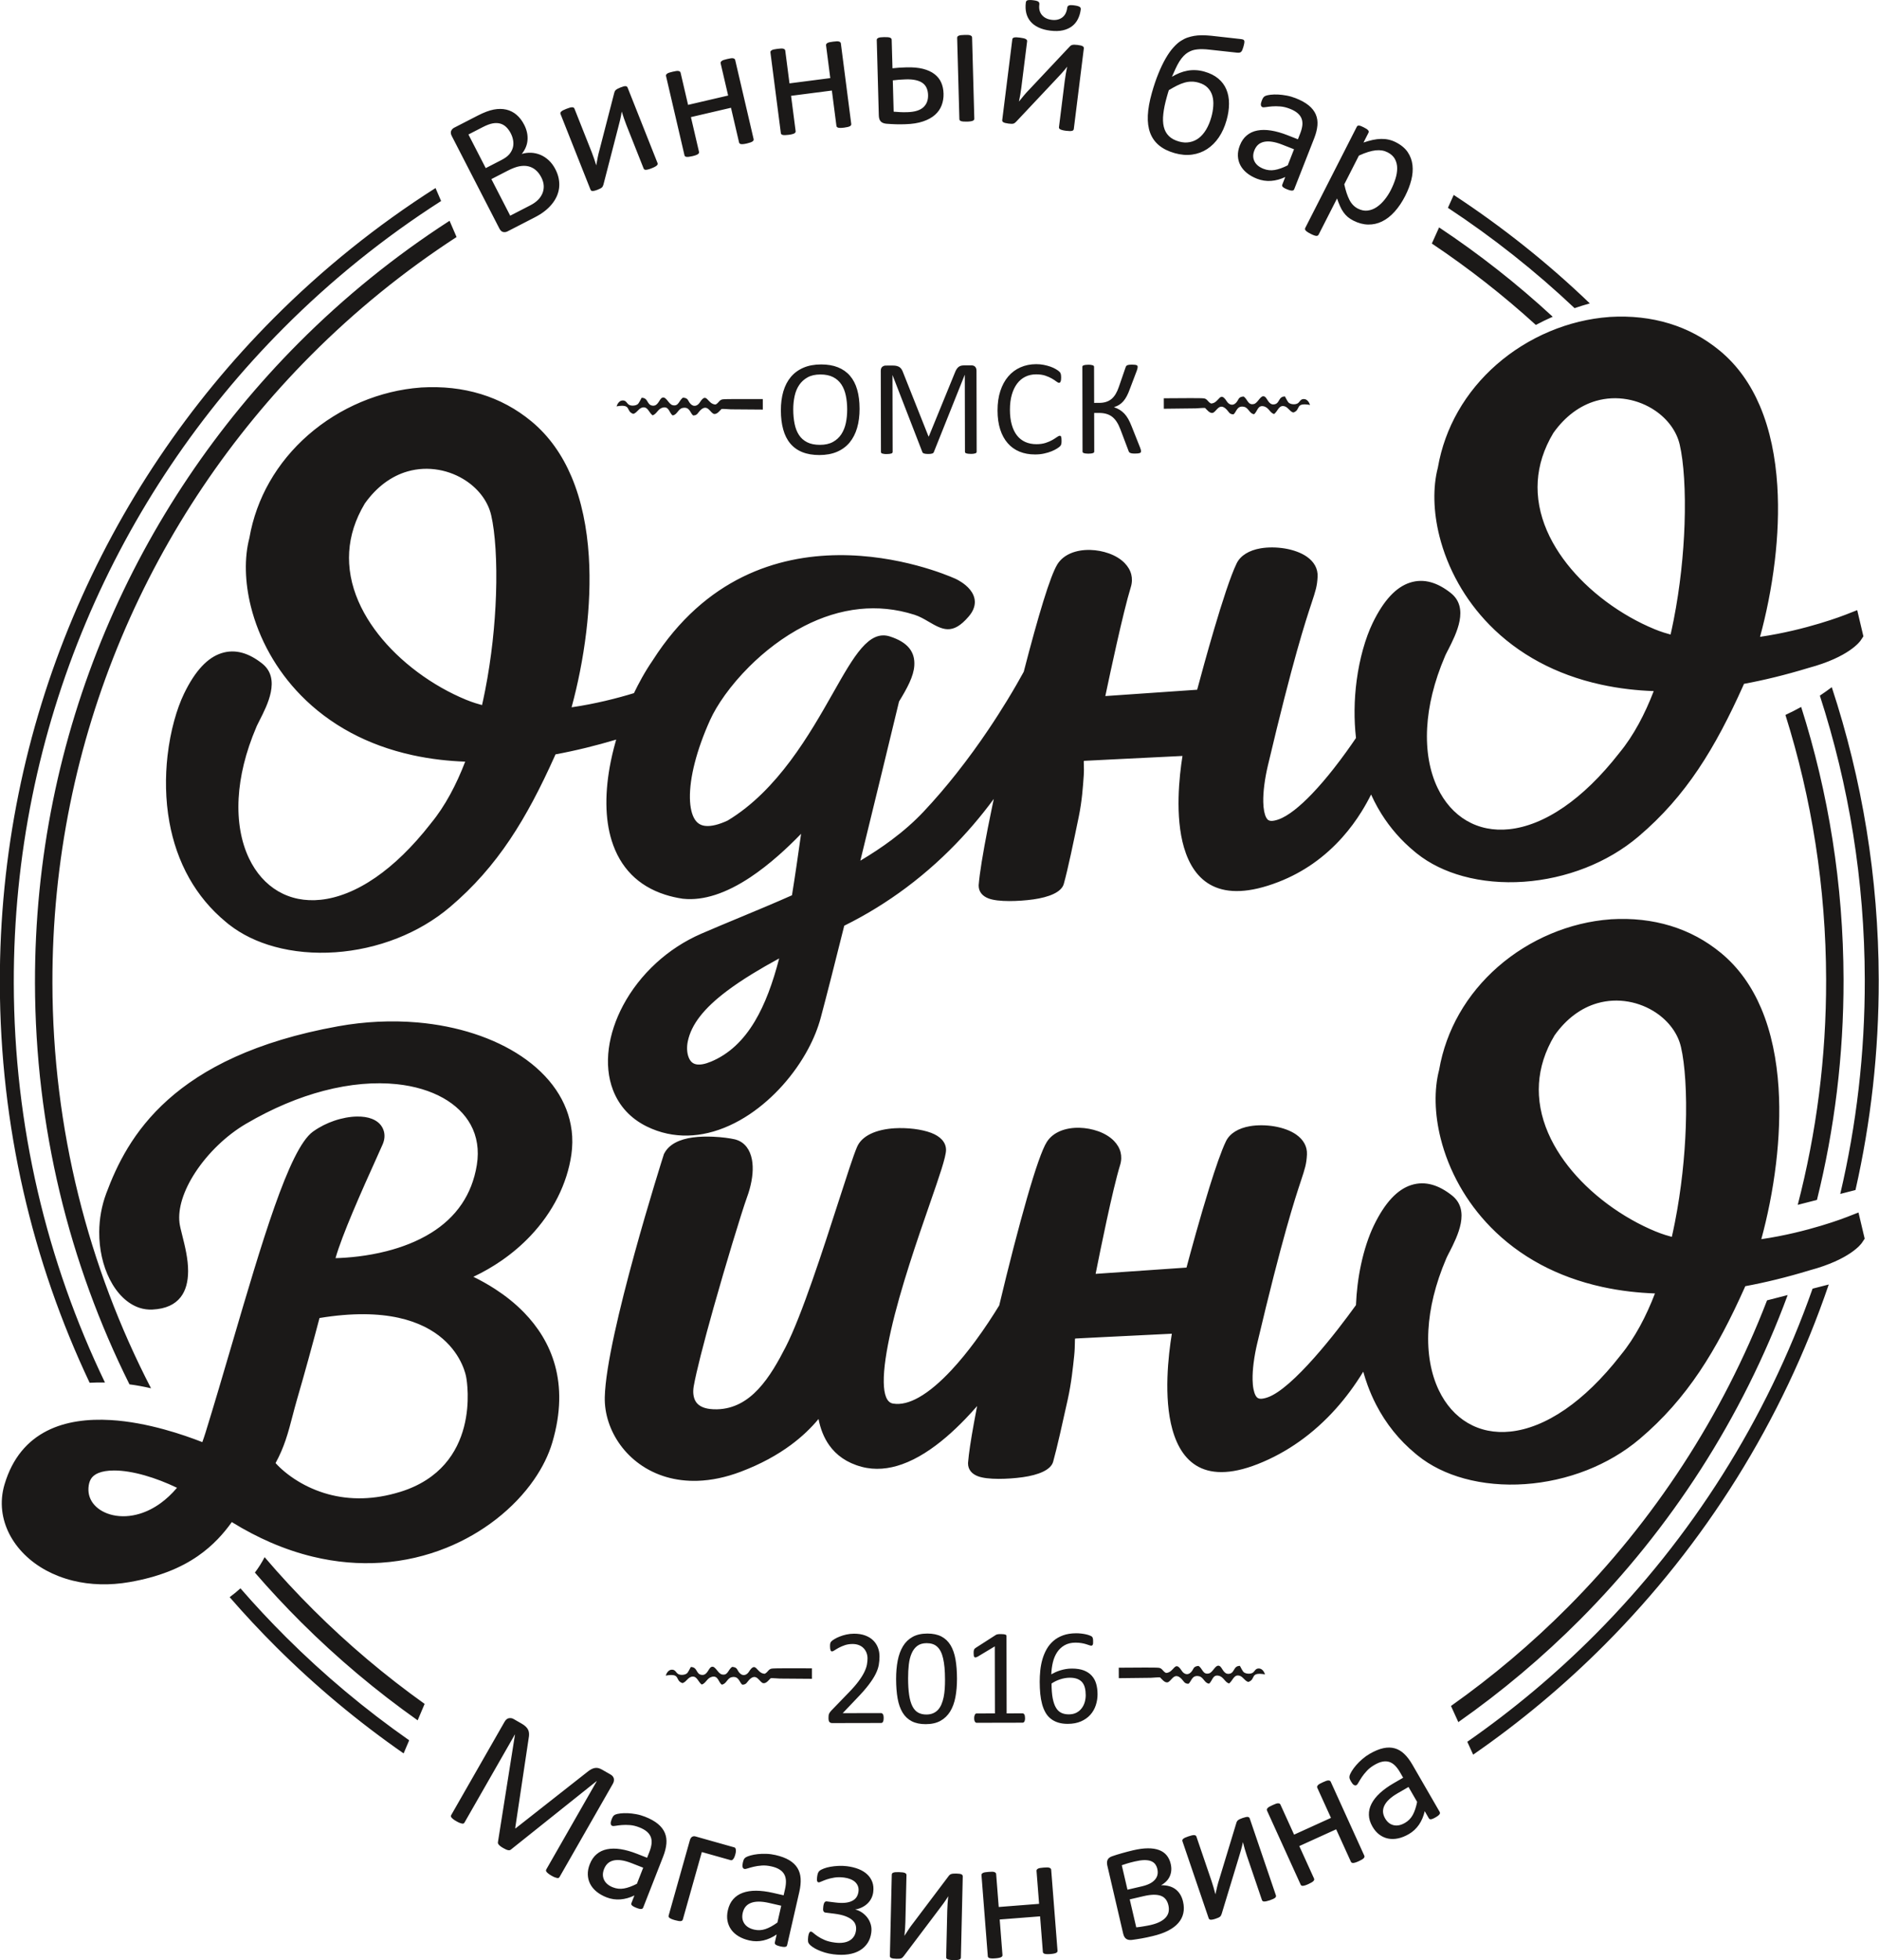 <?xml version="1.0" encoding="UTF-8" standalone="no"?>
<svg
   version="1.1"
   width="8.235in"
   height="8.589in"
   viewBox="0 0 592.941 618.384"
   id="svg5"
   sodipodi:docname="odnovino.cdr"
   xmlns:inkscape="http://www.inkscape.org/namespaces/inkscape"
   xmlns:sodipodi="http://sodipodi.sourceforge.net/DTD/sodipodi-0.dtd"
   xmlns="http://www.w3.org/2000/svg"
   xmlns:svg="http://www.w3.org/2000/svg">
  <defs
     id="defs9" />
  <sodipodi:namedview
     id="namedview7"
     pagecolor="#ffffff"
     bordercolor="#000000"
     borderopacity="0.25"
     inkscape:showpageshadow="2"
     inkscape:pageopacity="0.0"
     inkscape:pagecheckerboard="0"
     inkscape:deskcolor="#d1d1d1"
     inkscape:document-units="in"
     showgrid="false" />
  <g
     id="Layer1000"
     transform="matrix(3.078,0,0,3.078,-743.591,-148.48)">
    <path
       d="m 390.62,68.21 c 4.993,3.273 9.663,6.998 13.953,11.117 -0.528,0.148 -1.049,0.311 -1.562,0.487 -4.014,-3.79 -8.359,-7.233 -12.986,-10.283 z m -70.833,22 -0.012,-1e-4 -3.266,-0.024 c -0.268,-0.006 -0.753,-0.062 -0.95,-0.038 -0.184,0.163 -0.43,0.534 -0.739,0.514 -0.417,-0.027 -0.678,-1.165 -1.474,-0.343 -0.221,0.228 -0.281,0.502 -0.704,0.493 -0.314,-0.245 -0.34,-0.918 -1.072,-0.77 -0.481,0.097 -0.545,0.704 -1.028,0.766 -0.348,-0.24 -0.361,-0.953 -0.993,-0.807 -0.529,0.122 -0.611,0.65 -1.06,0.8 -0.357,-0.255 -0.476,-0.849 -0.942,-0.819 -0.477,0.031 -0.603,0.532 -1.031,0.67 -0.836,-0.268 -0.114,-1.054 -1.724,-0.771 0.099,-0.284 0.291,-0.602 0.637,-0.607 0.371,-0.005 0.406,0.314 0.648,0.448 0.258,0.142 0.689,0.091 0.882,-0.063 0.134,-0.107 0.28,-0.44 0.406,-0.659 0.712,8e-4 0.505,0.751 1.135,0.81 0.576,0.054 0.668,-0.707 0.985,-0.821 0.404,-0.146 0.636,0.664 1.057,0.77 0.639,0.162 0.653,-0.532 1.071,-0.773 0.585,0.05 0.458,0.333 0.784,0.658 0.353,0.352 0.735,0.143 0.927,-0.16 0.745,-1.173 0.753,0.185 1.622,0.208 0.35,-0.18 0.356,-0.458 0.704,-0.526 0.251,-0.049 2.188,-0.035 4.135,-0.031 z m 41.112,-0.085 0.012,-2e-4 3.265,-0.038 c 0.268,-0.007 0.752,-0.065 0.95,-0.042 0.185,0.163 0.432,0.532 0.741,0.511 0.417,-0.028 0.674,-1.168 1.473,-0.349 0.222,0.227 0.283,0.501 0.706,0.491 0.312,-0.246 0.336,-0.919 1.069,-0.774 0.481,0.095 0.548,0.702 1.031,0.761 0.347,-0.241 0.357,-0.954 0.99,-0.811 0.53,0.12 0.613,0.648 1.063,0.796 0.356,-0.257 0.473,-0.851 0.938,-0.823 0.477,0.029 0.605,0.53 1.034,0.666 0.835,-0.271 0.109,-1.055 1.721,-0.778 -0.1,-0.284 -0.294,-0.601 -0.64,-0.604 -0.371,-0.004 -0.405,0.316 -0.646,0.45 -0.257,0.143 -0.689,0.094 -0.882,-0.059 -0.135,-0.106 -0.282,-0.439 -0.408,-0.658 -0.712,0.004 -0.502,0.753 -1.131,0.815 -0.575,0.057 -0.671,-0.704 -0.989,-0.817 -0.404,-0.144 -0.633,0.666 -1.054,0.775 -0.638,0.164 -0.655,-0.53 -1.075,-0.769 -0.585,0.053 -0.457,0.335 -0.781,0.661 -0.351,0.353 -0.734,0.146 -0.928,-0.156 -0.749,-1.17 -0.752,0.189 -1.621,0.215 -0.351,-0.179 -0.358,-0.456 -0.706,-0.523 -0.251,-0.048 -2.188,-0.026 -4.135,-0.014 z m -31.191,-0.011 c 0.002,0.731 -0.083,1.388 -0.253,1.974 -0.172,0.586 -0.429,1.084 -0.768,1.497 -0.342,0.41 -0.77,0.728 -1.286,0.95 -0.516,0.223 -1.118,0.333 -1.806,0.335 -0.678,0.001 -1.264,-0.098 -1.76,-0.299 -0.498,-0.201 -0.906,-0.496 -1.23,-0.881 -0.325,-0.385 -0.566,-0.863 -0.724,-1.434 -0.161,-0.571 -0.241,-1.228 -0.242,-1.971 -10e-4,-0.712 0.083,-1.359 0.253,-1.941 0.173,-0.581 0.429,-1.075 0.773,-1.482 0.342,-0.405 0.772,-0.721 1.288,-0.943 0.514,-0.222 1.116,-0.333 1.806,-0.335 0.664,-0.001 1.243,0.097 1.736,0.296 0.493,0.199 0.906,0.488 1.232,0.871 0.329,0.383 0.576,0.856 0.736,1.422 0.161,0.564 0.243,1.211 0.244,1.94 z m -1.271,0.086 c -10e-4,-0.509 -0.047,-0.986 -0.139,-1.423 -0.091,-0.438 -0.242,-0.818 -0.455,-1.142 -0.213,-0.321 -0.494,-0.573 -0.847,-0.753 -0.355,-0.18 -0.791,-0.27 -1.31,-0.269 -0.521,10e-4 -0.957,0.1 -1.309,0.295 -0.352,0.196 -0.639,0.456 -0.858,0.78 -0.221,0.327 -0.377,0.706 -0.471,1.141 -0.094,0.433 -0.141,0.888 -0.14,1.367 0.001,0.531 0.047,1.016 0.136,1.461 0.089,0.447 0.237,0.83 0.448,1.154 0.208,0.321 0.489,0.57 0.84,0.748 0.35,0.178 0.791,0.267 1.319,0.266 0.526,-0.001 0.966,-0.1 1.323,-0.295 0.357,-0.196 0.644,-0.459 0.863,-0.792 0.216,-0.331 0.372,-0.717 0.464,-1.153 0.092,-0.436 0.136,-0.898 0.135,-1.386 z m 13.274,4.327 c 0,0.038 -0.01,0.071 -0.028,0.098 -0.019,0.029 -0.052,0.05 -0.1,0.067 -0.048,0.017 -0.109,0.031 -0.183,0.043 -0.074,0.012 -0.171,0.017 -0.29,0.017 -0.112,2e-4 -0.207,-0.004 -0.286,-0.016 -0.079,-0.012 -0.141,-0.026 -0.186,-0.042 -0.045,-0.017 -0.079,-0.038 -0.098,-0.067 -0.019,-0.026 -0.029,-0.059 -0.029,-0.098 l -0.016,-7.863 h -0.014 l -3.162,7.905 c -0.012,0.033 -0.033,0.06 -0.057,0.084 -0.026,0.024 -0.064,0.043 -0.112,0.06 -0.05,0.017 -0.107,0.029 -0.176,0.036 -0.067,0.007 -0.148,0.01 -0.24,0.01 -0.098,2e-4 -0.181,-0.004 -0.25,-0.014 -0.069,-0.009 -0.129,-0.021 -0.174,-0.038 -0.048,-0.017 -0.083,-0.035 -0.11,-0.059 -0.024,-0.024 -0.043,-0.048 -0.053,-0.076 l -3.059,-7.893 h -0.007 l 0.016,7.863 c 10e-5,0.038 -0.009,0.071 -0.028,0.098 -0.019,0.029 -0.052,0.05 -0.1,0.067 -0.048,0.017 -0.112,0.031 -0.188,0.043 -0.076,0.012 -0.174,0.017 -0.293,0.017 -0.117,2e-4 -0.212,-0.004 -0.288,-0.016 -0.076,-0.012 -0.138,-0.026 -0.183,-0.042 -0.045,-0.017 -0.076,-0.038 -0.093,-0.067 -0.017,-0.026 -0.026,-0.059 -0.026,-0.098 l -0.017,-8.301 c -4e-4,-0.198 0.052,-0.336 0.154,-0.419 0.105,-0.084 0.221,-0.127 0.347,-0.127 l 0.738,-0.002 c 0.15,-3e-4 0.283,0.014 0.395,0.042 0.114,0.026 0.212,0.071 0.298,0.13 0.086,0.062 0.157,0.138 0.212,0.231 0.057,0.093 0.107,0.202 0.151,0.328 l 2.596,6.532 0.036,-1e-4 2.667,-6.524 c 0.052,-0.138 0.109,-0.257 0.171,-0.355 0.062,-0.098 0.128,-0.176 0.202,-0.234 0.071,-0.06 0.155,-0.1 0.243,-0.127 0.09,-0.026 0.195,-0.038 0.312,-0.039 l 0.774,-0.002 c 0.069,-2e-4 0.138,0.009 0.202,0.03 0.062,0.021 0.117,0.054 0.162,0.097 0.045,0.045 0.081,0.1 0.11,0.169 0.029,0.067 0.043,0.15 0.043,0.247 z m 8.704,-1.108 c 2e-4,0.074 -0.002,0.138 -0.007,0.195 -0.005,0.055 -0.012,0.102 -0.024,0.145 -0.012,0.041 -0.026,0.079 -0.045,0.112 -0.019,0.031 -0.052,0.072 -0.097,0.117 -0.048,0.048 -0.145,0.119 -0.292,0.215 -0.15,0.096 -0.335,0.189 -0.556,0.28 -0.221,0.091 -0.473,0.168 -0.759,0.23 -0.288,0.065 -0.6,0.097 -0.94,0.097 -0.586,0.001 -1.117,-0.095 -1.589,-0.289 -0.472,-0.194 -0.877,-0.481 -1.209,-0.864 -0.334,-0.38 -0.592,-0.851 -0.772,-1.41 -0.18,-0.561 -0.272,-1.206 -0.273,-1.937 -0.002,-0.75 0.095,-1.417 0.286,-2.005 0.192,-0.586 0.462,-1.084 0.811,-1.492 0.349,-0.408 0.765,-0.718 1.253,-0.933 0.485,-0.215 1.025,-0.324 1.616,-0.325 0.262,-6e-4 0.517,0.023 0.762,0.07 0.248,0.05 0.476,0.109 0.686,0.182 0.21,0.073 0.396,0.159 0.56,0.256 0.162,0.095 0.277,0.176 0.339,0.237 0.064,0.062 0.105,0.109 0.124,0.143 0.019,0.031 0.034,0.069 0.045,0.114 0.012,0.045 0.022,0.098 0.029,0.157 0.007,0.062 0.01,0.133 0.01,0.217 2e-4,0.095 -0.004,0.174 -0.014,0.238 -0.009,0.067 -0.024,0.121 -0.043,0.167 -0.017,0.043 -0.04,0.076 -0.066,0.098 -0.024,0.021 -0.057,0.031 -0.093,0.031 -0.067,1e-4 -0.157,-0.045 -0.276,-0.135 -0.117,-0.09 -0.267,-0.19 -0.453,-0.299 -0.186,-0.109 -0.41,-0.209 -0.674,-0.298 -0.267,-0.09 -0.584,-0.135 -0.953,-0.134 -0.405,9e-4 -0.771,0.083 -1.099,0.243 -0.331,0.163 -0.613,0.399 -0.846,0.711 -0.233,0.312 -0.415,0.694 -0.543,1.144 -0.128,0.45 -0.191,0.965 -0.19,1.541 0.001,0.574 0.064,1.081 0.189,1.521 0.125,0.44 0.304,0.809 0.535,1.103 0.232,0.295 0.518,0.518 0.854,0.67 0.338,0.149 0.719,0.225 1.145,0.224 0.359,-7e-4 0.676,-0.047 0.945,-0.135 0.269,-0.089 0.497,-0.187 0.685,-0.297 0.19,-0.11 0.345,-0.208 0.466,-0.296 0.124,-0.088 0.219,-0.134 0.288,-0.134 0.033,-1e-4 0.062,0.007 0.086,0.021 0.024,0.014 0.041,0.04 0.055,0.079 0.014,0.04 0.026,0.095 0.034,0.164 0.007,0.069 0.01,0.157 0.01,0.264 z m 8.149,1.066 c 1e-4,0.043 -0.009,0.079 -0.028,0.105 -0.017,0.029 -0.05,0.052 -0.093,0.072 -0.045,0.017 -0.105,0.031 -0.183,0.041 -0.079,0.01 -0.176,0.015 -0.293,0.015 -0.133,2e-4 -0.243,-0.004 -0.324,-0.016 -0.081,-0.012 -0.145,-0.031 -0.193,-0.052 -0.05,-0.024 -0.086,-0.052 -0.112,-0.088 -0.026,-0.036 -0.045,-0.078 -0.06,-0.128 l -0.833,-2.203 c -0.113,-0.297 -0.237,-0.549 -0.373,-0.759 -0.134,-0.209 -0.289,-0.383 -0.463,-0.52 -0.176,-0.135 -0.374,-0.237 -0.598,-0.301 -0.224,-0.064 -0.474,-0.097 -0.752,-0.096 l -0.502,0.001 0.008,3.947 c 1e-4,0.038 -0.009,0.071 -0.028,0.098 -0.019,0.029 -0.05,0.05 -0.098,0.067 -0.045,0.017 -0.107,0.031 -0.183,0.043 -0.079,0.012 -0.174,0.017 -0.29,0.017 -0.112,2e-4 -0.207,-0.004 -0.286,-0.016 -0.079,-0.012 -0.143,-0.026 -0.188,-0.042 -0.048,-0.017 -0.079,-0.038 -0.098,-0.067 -0.019,-0.026 -0.029,-0.059 -0.029,-0.098 l -0.018,-8.673 c -1e-4,-0.033 0.009,-0.064 0.028,-0.091 0.019,-0.029 0.05,-0.05 0.098,-0.067 0.045,-0.017 0.11,-0.031 0.188,-0.043 0.079,-0.012 0.174,-0.017 0.286,-0.017 0.117,-2e-4 0.212,0.004 0.29,0.016 0.076,0.012 0.138,0.026 0.183,0.043 0.048,0.017 0.079,0.038 0.098,0.066 0.019,0.029 0.029,0.057 0.029,0.09 l 0.008,3.697 0.502,-0.001 c 0.279,-6e-4 0.524,-0.035 0.731,-0.104 0.209,-0.067 0.395,-0.17 0.554,-0.303 0.162,-0.136 0.302,-0.308 0.425,-0.515 0.123,-0.207 0.232,-0.453 0.329,-0.739 l 0.679,-1.972 c 0.014,-0.045 0.033,-0.088 0.054,-0.124 0.024,-0.038 0.059,-0.069 0.105,-0.093 0.048,-0.021 0.109,-0.041 0.19,-0.053 0.081,-0.012 0.188,-0.017 0.317,-0.017 0.121,-2e-4 0.217,0.004 0.29,0.014 0.076,0.009 0.133,0.024 0.179,0.04 0.043,0.019 0.071,0.043 0.086,0.071 0.014,0.029 0.021,0.059 0.022,0.098 10e-5,0.05 -0.007,0.107 -0.023,0.172 -0.017,0.062 -0.038,0.136 -0.066,0.219 l -0.713,1.88 c -0.102,0.286 -0.208,0.529 -0.318,0.736 -0.107,0.205 -0.228,0.379 -0.356,0.527 -0.131,0.148 -0.271,0.267 -0.425,0.365 -0.152,0.096 -0.323,0.17 -0.514,0.227 v 0.014 c 0.217,0.078 0.412,0.168 0.581,0.273 0.169,0.104 0.327,0.235 0.472,0.387 0.143,0.152 0.277,0.338 0.399,0.554 0.119,0.216 0.239,0.473 0.356,0.775 l 0.854,2.146 c 0.048,0.121 0.074,0.207 0.084,0.255 0.01,0.05 0.015,0.093 0.015,0.129 z m -33.738,125.81 -0.012,-1e-4 -3.266,-0.024 c -0.268,-0.006 -0.752,-0.062 -0.95,-0.038 -0.184,0.163 -0.43,0.534 -0.739,0.514 -0.417,-0.027 -0.678,-1.165 -1.474,-0.343 -0.221,0.228 -0.281,0.502 -0.704,0.493 -0.314,-0.245 -0.34,-0.918 -1.072,-0.77 -0.481,0.097 -0.545,0.704 -1.028,0.766 -0.348,-0.24 -0.361,-0.953 -0.993,-0.807 -0.529,0.122 -0.611,0.65 -1.06,0.8 -0.357,-0.255 -0.476,-0.849 -0.941,-0.819 -0.477,0.031 -0.603,0.532 -1.031,0.67 -0.836,-0.268 -0.114,-1.054 -1.724,-0.771 0.099,-0.284 0.291,-0.602 0.637,-0.607 0.371,-0.005 0.406,0.314 0.648,0.448 0.258,0.142 0.689,0.091 0.882,-0.063 0.134,-0.107 0.28,-0.44 0.406,-0.659 0.712,8e-4 0.505,0.751 1.135,0.81 0.576,0.054 0.668,-0.707 0.985,-0.821 0.404,-0.146 0.636,0.664 1.057,0.77 0.639,0.162 0.653,-0.532 1.071,-0.773 0.585,0.05 0.458,0.333 0.784,0.658 0.353,0.352 0.735,0.143 0.927,-0.16 0.745,-1.173 0.753,0.186 1.622,0.209 0.35,-0.18 0.356,-0.458 0.704,-0.526 0.251,-0.049 2.188,-0.035 4.135,-0.031 z m 31.458,-0.065 0.012,-1e-4 3.265,-0.038 c 0.268,-0.007 0.752,-0.065 0.95,-0.042 0.185,0.163 0.432,0.532 0.741,0.511 0.417,-0.028 0.674,-1.168 1.473,-0.349 0.222,0.227 0.283,0.501 0.706,0.491 0.312,-0.247 0.336,-0.919 1.069,-0.774 0.481,0.095 0.548,0.702 1.031,0.762 0.347,-0.241 0.357,-0.954 0.99,-0.811 0.53,0.12 0.613,0.648 1.063,0.796 0.356,-0.257 0.473,-0.851 0.938,-0.823 0.477,0.029 0.605,0.53 1.033,0.665 0.835,-0.271 0.109,-1.055 1.721,-0.778 -0.1,-0.284 -0.294,-0.601 -0.64,-0.605 -0.371,-0.004 -0.404,0.316 -0.646,0.451 -0.257,0.143 -0.689,0.094 -0.882,-0.059 -0.135,-0.106 -0.282,-0.439 -0.408,-0.658 -0.712,0.004 -0.502,0.753 -1.131,0.815 -0.575,0.057 -0.671,-0.704 -0.989,-0.817 -0.404,-0.144 -0.633,0.666 -1.054,0.775 -0.638,0.164 -0.655,-0.53 -1.075,-0.769 -0.585,0.053 -0.457,0.335 -0.781,0.661 -0.351,0.353 -0.734,0.146 -0.928,-0.156 -0.749,-1.17 -0.752,0.189 -1.621,0.215 -0.351,-0.179 -0.358,-0.456 -0.706,-0.523 -0.251,-0.048 -2.188,-0.026 -4.135,-0.014 z m -24.106,4.078 c 2e-4,0.083 -0.004,0.157 -0.016,0.221 -0.012,0.067 -0.028,0.121 -0.05,0.164 -0.021,0.045 -0.048,0.076 -0.083,0.098 -0.036,0.021 -0.074,0.031 -0.114,0.031 l -4.995,0.01 c -0.064,1e-4 -0.121,-0.007 -0.171,-0.024 -0.048,-0.017 -0.091,-0.043 -0.124,-0.081 -0.036,-0.036 -0.062,-0.09 -0.079,-0.159 -0.017,-0.069 -0.024,-0.155 -0.024,-0.257 -2e-4,-0.093 0.004,-0.174 0.011,-0.243 0.007,-0.069 0.021,-0.131 0.045,-0.186 0.024,-0.052 0.054,-0.105 0.09,-0.16 0.036,-0.052 0.083,-0.11 0.14,-0.169 l 1.801,-1.861 c 0.418,-0.429 0.751,-0.813 1.002,-1.154 0.252,-0.339 0.444,-0.648 0.581,-0.93 0.135,-0.279 0.225,-0.531 0.268,-0.76 0.042,-0.229 0.063,-0.443 0.063,-0.643 -4e-4,-0.2 -0.034,-0.39 -0.101,-0.569 -0.069,-0.178 -0.165,-0.335 -0.294,-0.471 -0.127,-0.136 -0.286,-0.242 -0.479,-0.32 -0.191,-0.078 -0.412,-0.118 -0.662,-0.118 -0.293,6e-4 -0.555,0.042 -0.788,0.121 -0.231,0.079 -0.435,0.168 -0.611,0.261 -0.174,0.093 -0.321,0.182 -0.438,0.26 -0.116,0.079 -0.204,0.119 -0.262,0.12 -0.033,1e-4 -0.064,-0.009 -0.09,-0.028 -0.026,-0.019 -0.048,-0.048 -0.065,-0.09 -0.017,-0.041 -0.031,-0.098 -0.041,-0.167 -0.01,-0.071 -0.015,-0.155 -0.015,-0.252 -1e-4,-0.069 0.002,-0.129 0.007,-0.181 0.005,-0.05 0.012,-0.095 0.024,-0.133 0.012,-0.036 0.026,-0.071 0.045,-0.105 0.019,-0.031 0.057,-0.071 0.112,-0.122 0.057,-0.048 0.152,-0.115 0.29,-0.198 0.136,-0.086 0.309,-0.167 0.516,-0.249 0.204,-0.084 0.433,-0.151 0.683,-0.208 0.247,-0.055 0.509,-0.084 0.783,-0.085 0.438,-9e-4 0.822,0.06 1.148,0.183 0.329,0.121 0.601,0.289 0.818,0.503 0.217,0.214 0.379,0.461 0.487,0.744 0.108,0.283 0.161,0.585 0.161,0.907 6e-4,0.288 -0.025,0.576 -0.074,0.862 -0.052,0.286 -0.158,0.596 -0.322,0.929 -0.166,0.334 -0.403,0.703 -0.714,1.111 -0.309,0.408 -0.722,0.878 -1.237,1.409 l -1.425,1.496 3.928,-0.008 c 0.036,-1e-4 0.071,0.009 0.107,0.031 0.036,0.021 0.067,0.052 0.091,0.093 0.026,0.043 0.045,0.095 0.057,0.157 0.012,0.062 0.017,0.136 0.017,0.219 z m 7.517,-4.036 c 10e-4,0.693 -0.052,1.326 -0.16,1.898 -0.108,0.572 -0.288,1.062 -0.54,1.475 -0.254,0.412 -0.584,0.73 -0.993,0.957 -0.409,0.227 -0.913,0.34 -1.513,0.341 -0.567,0.001 -1.043,-0.098 -1.434,-0.299 -0.388,-0.202 -0.701,-0.498 -0.94,-0.891 -0.236,-0.392 -0.406,-0.875 -0.508,-1.449 -0.101,-0.574 -0.152,-1.233 -0.154,-1.976 -10e-4,-0.688 0.052,-1.319 0.163,-1.893 0.111,-0.574 0.291,-1.067 0.542,-1.48 0.249,-0.412 0.579,-0.73 0.988,-0.957 0.409,-0.227 0.911,-0.34 1.506,-0.341 0.571,-0.001 1.05,0.098 1.441,0.299 0.388,0.202 0.701,0.498 0.94,0.891 0.236,0.392 0.406,0.875 0.508,1.449 0.101,0.574 0.152,1.233 0.154,1.976 z m -1.228,0.086 c -9e-4,-0.45 -0.018,-0.855 -0.05,-1.212 -0.034,-0.357 -0.082,-0.673 -0.147,-0.947 -0.062,-0.274 -0.144,-0.509 -0.244,-0.707 -0.1,-0.195 -0.22,-0.359 -0.36,-0.485 -0.138,-0.128 -0.298,-0.221 -0.477,-0.278 -0.181,-0.059 -0.381,-0.087 -0.605,-0.087 -0.395,8e-4 -0.714,0.094 -0.961,0.281 -0.245,0.186 -0.44,0.441 -0.579,0.768 -0.142,0.324 -0.237,0.705 -0.288,1.143 -0.049,0.436 -0.074,0.905 -0.073,1.407 0.001,0.671 0.038,1.245 0.108,1.716 0.07,0.471 0.183,0.854 0.333,1.151 0.151,0.297 0.344,0.513 0.58,0.646 0.236,0.135 0.519,0.201 0.855,0.201 0.26,-5e-4 0.488,-0.044 0.685,-0.128 0.197,-0.084 0.366,-0.203 0.509,-0.358 0.14,-0.157 0.259,-0.343 0.351,-0.563 0.092,-0.219 0.166,-0.46 0.222,-0.724 0.054,-0.264 0.092,-0.552 0.113,-0.86 0.021,-0.309 0.03,-0.631 0.029,-0.967 z m 8.205,3.963 c 2e-4,0.088 -0.007,0.162 -0.021,0.221 -0.014,0.06 -0.031,0.11 -0.054,0.145 -0.024,0.038 -0.05,0.064 -0.081,0.081 -0.031,0.017 -0.062,0.024 -0.093,0.024 l -4.714,0.01 c -0.031,10e-5 -0.062,-0.007 -0.091,-0.024 -0.026,-0.017 -0.055,-0.043 -0.079,-0.081 -0.026,-0.036 -0.045,-0.086 -0.06,-0.145 -0.014,-0.059 -0.022,-0.133 -0.022,-0.221 -10e-5,-0.083 0.007,-0.155 0.021,-0.214 0.014,-0.062 0.031,-0.112 0.052,-0.15 0.019,-0.041 0.045,-0.069 0.076,-0.091 0.031,-0.021 0.064,-0.031 0.1,-0.031 l 1.878,-0.004 -0.014,-6.87 -1.743,1.046 c -0.088,0.045 -0.159,0.074 -0.214,0.084 -0.052,0.01 -0.095,2e-4 -0.129,-0.031 -0.033,-0.031 -0.055,-0.081 -0.067,-0.15 -0.012,-0.069 -0.017,-0.157 -0.017,-0.264 -2e-4,-0.079 0.002,-0.148 0.009,-0.202 0.007,-0.057 0.019,-0.102 0.033,-0.141 0.014,-0.036 0.033,-0.069 0.059,-0.098 0.024,-0.026 0.057,-0.055 0.1,-0.084 l 2.078,-1.335 c 0.019,-0.014 0.04,-0.026 0.069,-0.036 0.029,-0.007 0.064,-0.017 0.105,-0.026 0.043,-0.01 0.09,-0.017 0.148,-0.019 0.055,-0.002 0.124,-0.003 0.209,-0.003 0.11,-2e-4 0.205,0.004 0.279,0.014 0.074,0.009 0.131,0.021 0.174,0.038 0.043,0.017 0.069,0.038 0.083,0.062 0.014,0.026 0.022,0.052 0.022,0.081 l 0.016,7.932 1.633,-0.003 c 0.038,-1e-4 0.074,0.009 0.105,0.031 0.033,0.021 0.06,0.05 0.081,0.09 0.022,0.038 0.038,0.088 0.05,0.15 0.012,0.059 0.017,0.131 0.017,0.214 z m 7.434,-2.47 c 8e-4,0.395 -0.058,0.776 -0.179,1.148 -0.121,0.369 -0.306,0.696 -0.557,0.977 -0.249,0.281 -0.568,0.508 -0.953,0.678 -0.385,0.17 -0.84,0.257 -1.366,0.258 -0.376,8e-4 -0.71,-0.046 -0.998,-0.138 -0.288,-0.092 -0.538,-0.223 -0.753,-0.396 -0.215,-0.171 -0.394,-0.382 -0.535,-0.632 -0.143,-0.252 -0.258,-0.537 -0.345,-0.859 -0.086,-0.319 -0.149,-0.671 -0.188,-1.052 -0.036,-0.381 -0.056,-0.79 -0.057,-1.228 -8e-4,-0.386 0.02,-0.776 0.059,-1.171 0.042,-0.395 0.115,-0.776 0.221,-1.145 0.106,-0.367 0.251,-0.712 0.433,-1.036 0.185,-0.322 0.413,-0.606 0.691,-0.844 0.276,-0.241 0.606,-0.432 0.992,-0.571 0.385,-0.141 0.835,-0.211 1.347,-0.212 0.171,-4e-4 0.348,0.009 0.524,0.03 0.176,0.021 0.341,0.049 0.488,0.082 0.15,0.035 0.274,0.073 0.376,0.116 0.102,0.04 0.172,0.076 0.203,0.1 0.033,0.026 0.057,0.055 0.074,0.086 0.017,0.029 0.029,0.062 0.038,0.098 0.01,0.033 0.017,0.074 0.022,0.119 0.005,0.043 0.007,0.098 0.007,0.162 2e-4,0.086 3e-4,0.157 -0.002,0.217 -0.002,0.062 -0.012,0.11 -0.028,0.148 -0.017,0.038 -0.038,0.064 -0.064,0.084 -0.024,0.019 -0.057,0.029 -0.1,0.029 -0.052,10e-5 -0.121,-0.016 -0.21,-0.05 -0.088,-0.031 -0.195,-0.066 -0.322,-0.106 -0.126,-0.04 -0.279,-0.076 -0.457,-0.106 -0.179,-0.033 -0.386,-0.049 -0.624,-0.049 -0.433,9e-4 -0.804,0.09 -1.116,0.267 -0.311,0.179 -0.566,0.415 -0.763,0.713 -0.197,0.298 -0.344,0.643 -0.438,1.036 -0.094,0.393 -0.148,0.803 -0.162,1.231 0.121,-0.069 0.257,-0.139 0.409,-0.21 0.15,-0.069 0.314,-0.132 0.495,-0.189 0.178,-0.055 0.366,-0.101 0.566,-0.137 0.2,-0.036 0.414,-0.053 0.643,-0.054 0.488,-0.001 0.9,0.065 1.234,0.195 0.336,0.133 0.605,0.315 0.813,0.551 0.208,0.235 0.356,0.511 0.445,0.83 0.089,0.317 0.135,0.662 0.136,1.035 z m -1.214,0.11 c -6e-4,-0.271 -0.027,-0.516 -0.083,-0.738 -0.053,-0.219 -0.144,-0.407 -0.268,-0.561 -0.127,-0.152 -0.293,-0.271 -0.503,-0.354 -0.21,-0.083 -0.467,-0.125 -0.774,-0.125 -0.172,3e-4 -0.345,0.015 -0.516,0.046 -0.171,0.031 -0.338,0.072 -0.497,0.127 -0.162,0.053 -0.314,0.117 -0.462,0.189 -0.145,0.072 -0.278,0.151 -0.4,0.234 10e-4,0.602 0.04,1.105 0.117,1.509 0.08,0.405 0.19,0.728 0.338,0.973 0.146,0.245 0.329,0.418 0.549,0.523 0.219,0.104 0.474,0.156 0.767,0.155 0.298,-6e-4 0.555,-0.056 0.773,-0.168 0.219,-0.112 0.399,-0.263 0.542,-0.453 0.145,-0.188 0.249,-0.401 0.318,-0.636 0.066,-0.234 0.099,-0.474 0.099,-0.722 z m -53.942,18.644 c -0.025,0.044 -0.058,0.076 -0.097,0.094 -0.04,0.021 -0.092,0.024 -0.157,0.012 -0.065,-0.012 -0.144,-0.035 -0.235,-0.07 -0.091,-0.034 -0.205,-0.092 -0.34,-0.169 -0.127,-0.072 -0.231,-0.14 -0.312,-0.204 -0.081,-0.065 -0.142,-0.121 -0.182,-0.17 -0.04,-0.048 -0.064,-0.095 -0.067,-0.14 -0.004,-0.042 0.007,-0.087 0.032,-0.131 l 5.17,-9.035 -0.016,-0.009 -8.789,7.018 c -0.035,0.031 -0.077,0.047 -0.119,0.059 -0.045,0.01 -0.101,0.008 -0.166,-0.004 -0.068,-0.013 -0.14,-0.037 -0.223,-0.073 -0.08,-0.035 -0.173,-0.085 -0.278,-0.145 -0.111,-0.063 -0.202,-0.123 -0.274,-0.178 -0.072,-0.056 -0.131,-0.108 -0.172,-0.156 -0.043,-0.05 -0.071,-0.095 -0.085,-0.139 -0.011,-0.043 -0.017,-0.083 -0.009,-0.121 l 1.751,-11.046 -0.008,-0.005 -5.17,9.035 c -0.025,0.044 -0.058,0.076 -0.097,0.094 -0.04,0.021 -0.092,0.024 -0.157,0.012 -0.065,-0.012 -0.147,-0.037 -0.241,-0.072 -0.094,-0.036 -0.207,-0.093 -0.342,-0.171 -0.132,-0.075 -0.237,-0.143 -0.315,-0.206 -0.078,-0.063 -0.139,-0.119 -0.179,-0.168 -0.04,-0.048 -0.061,-0.093 -0.061,-0.137 -0.002,-0.041 0.01,-0.085 0.035,-0.129 l 5.458,-9.538 c 0.13,-0.227 0.28,-0.352 0.451,-0.381 0.173,-0.028 0.334,-0.002 0.476,0.08 l 0.835,0.478 c 0.17,0.097 0.311,0.2 0.419,0.305 0.112,0.104 0.193,0.219 0.251,0.343 0.056,0.127 0.087,0.26 0.088,0.403 0.004,0.144 -0.012,0.302 -0.046,0.475 l -1.376,9.184 0.04,0.023 7.319,-5.754 c 0.15,-0.125 0.293,-0.225 0.427,-0.297 0.134,-0.072 0.261,-0.119 0.382,-0.137 0.12,-0.022 0.241,-0.015 0.358,0.012 0.12,0.029 0.246,0.083 0.378,0.158 l 0.875,0.501 c 0.078,0.045 0.15,0.1 0.208,0.167 0.056,0.065 0.096,0.138 0.119,0.217 0.021,0.081 0.026,0.167 0.013,0.265 -0.011,0.095 -0.05,0.2 -0.114,0.312 z m 8.572,3.139 c -0.026,0.068 -0.07,0.111 -0.127,0.13 -0.06,0.017 -0.13,0.017 -0.218,0.003 -0.085,-0.013 -0.204,-0.05 -0.357,-0.11 -0.144,-0.057 -0.26,-0.112 -0.339,-0.163 -0.08,-0.052 -0.134,-0.1 -0.161,-0.151 -0.027,-0.051 -0.027,-0.109 3e-4,-0.179 l 0.304,-0.775 c -0.474,0.231 -0.954,0.367 -1.442,0.406 -0.487,0.036 -0.96,-0.034 -1.416,-0.213 -0.402,-0.157 -0.745,-0.353 -1.027,-0.585 -0.282,-0.232 -0.499,-0.497 -0.649,-0.786 -0.15,-0.289 -0.232,-0.609 -0.245,-0.949 -0.012,-0.343 0.054,-0.7 0.2,-1.072 0.171,-0.437 0.406,-0.782 0.708,-1.032 0.3,-0.255 0.656,-0.423 1.068,-0.505 0.409,-0.083 0.874,-0.087 1.389,-0.007 0.515,0.08 1.071,0.237 1.663,0.469 l 1.052,0.412 0.237,-0.605 c 0.116,-0.296 0.188,-0.573 0.218,-0.829 0.026,-0.254 0.003,-0.483 -0.076,-0.69 -0.079,-0.207 -0.213,-0.392 -0.403,-0.554 -0.189,-0.165 -0.445,-0.31 -0.766,-0.436 -0.344,-0.135 -0.669,-0.215 -0.974,-0.236 -0.308,-0.022 -0.583,-0.025 -0.829,-0.003 -0.245,0.022 -0.454,0.045 -0.626,0.076 -0.169,0.032 -0.289,0.032 -0.356,0.006 -0.046,-0.018 -0.082,-0.046 -0.105,-0.082 -0.027,-0.034 -0.042,-0.081 -0.049,-0.138 -0.009,-0.054 -0.003,-0.12 0.013,-0.195 0.017,-0.078 0.041,-0.157 0.076,-0.244 0.055,-0.141 0.109,-0.252 0.161,-0.326 0.052,-0.074 0.133,-0.134 0.236,-0.178 0.104,-0.044 0.271,-0.08 0.496,-0.11 0.224,-0.027 0.477,-0.036 0.753,-0.026 0.272,0.012 0.566,0.045 0.876,0.103 0.308,0.056 0.61,0.144 0.902,0.259 0.546,0.214 0.987,0.458 1.322,0.735 0.335,0.277 0.57,0.586 0.712,0.922 0.141,0.336 0.194,0.705 0.159,1.108 -0.035,0.403 -0.145,0.847 -0.334,1.328 z m 0.002,-4.088 -1.193,-0.468 c -0.381,-0.149 -0.726,-0.247 -1.036,-0.291 -0.306,-0.045 -0.579,-0.037 -0.817,0.018 -0.235,0.057 -0.431,0.156 -0.592,0.303 -0.158,0.148 -0.283,0.339 -0.375,0.574 -0.158,0.402 -0.159,0.77 -4e-4,1.107 0.158,0.336 0.461,0.594 0.914,0.771 0.364,0.143 0.742,0.182 1.129,0.114 0.386,-0.066 0.829,-0.227 1.326,-0.482 z m 9.44,-1.348 c -0.033,0.118 -0.068,0.217 -0.105,0.294 -0.038,0.078 -0.079,0.142 -0.12,0.186 -0.039,0.048 -0.08,0.079 -0.119,0.091 -0.04,0.015 -0.082,0.016 -0.127,0.004 l -2.957,-0.833 -1.948,6.913 c -0.014,0.049 -0.037,0.085 -0.07,0.111 -0.033,0.024 -0.077,0.044 -0.138,0.053 -0.06,0.006 -0.137,0.004 -0.235,-0.011 -0.096,-0.014 -0.217,-0.042 -0.364,-0.083 -0.143,-0.04 -0.258,-0.079 -0.347,-0.117 -0.092,-0.039 -0.162,-0.078 -0.209,-0.115 -0.05,-0.04 -0.08,-0.082 -0.093,-0.118 -0.011,-0.039 -0.009,-0.081 0.004,-0.13 l 2.169,-7.699 c 0.05,-0.179 0.126,-0.298 0.231,-0.364 0.102,-0.063 0.221,-0.075 0.361,-0.036 l 3.961,1.116 c 0.048,0.013 0.083,0.036 0.108,0.073 0.025,0.036 0.041,0.084 0.052,0.149 0.011,0.062 0.013,0.138 0.005,0.221 -0.007,0.083 -0.029,0.182 -0.06,0.294 z m 5.316,9.287 c -0.016,0.071 -0.053,0.12 -0.107,0.147 -0.057,0.026 -0.126,0.036 -0.215,0.035 -0.086,-2e-4 -0.209,-0.019 -0.369,-0.055 -0.151,-0.035 -0.273,-0.072 -0.36,-0.111 -0.087,-0.039 -0.148,-0.079 -0.181,-0.126 -0.034,-0.046 -0.043,-0.104 -0.026,-0.177 l 0.185,-0.811 c -0.434,0.298 -0.889,0.505 -1.366,0.616 -0.477,0.108 -0.954,0.108 -1.432,-0.001 -0.42,-0.096 -0.789,-0.239 -1.103,-0.427 -0.314,-0.188 -0.567,-0.417 -0.758,-0.681 -0.191,-0.264 -0.319,-0.568 -0.383,-0.902 -0.063,-0.338 -0.05,-0.7 0.039,-1.09 0.105,-0.458 0.286,-0.833 0.547,-1.126 0.259,-0.296 0.586,-0.516 0.981,-0.658 0.392,-0.143 0.852,-0.216 1.373,-0.213 0.521,0.003 1.094,0.075 1.714,0.217 l 1.101,0.252 0.145,-0.633 c 0.071,-0.31 0.101,-0.594 0.093,-0.852 -0.012,-0.255 -0.069,-0.478 -0.178,-0.671 -0.109,-0.193 -0.269,-0.356 -0.481,-0.488 -0.211,-0.136 -0.486,-0.24 -0.822,-0.317 -0.36,-0.082 -0.694,-0.113 -0.998,-0.089 -0.308,0.023 -0.581,0.061 -0.82,0.12 -0.239,0.059 -0.443,0.112 -0.608,0.168 -0.163,0.057 -0.281,0.075 -0.351,0.059 -0.048,-0.011 -0.088,-0.033 -0.116,-0.065 -0.031,-0.03 -0.053,-0.074 -0.069,-0.129 -0.017,-0.052 -0.021,-0.118 -0.016,-0.194 0.005,-0.08 0.018,-0.161 0.039,-0.253 0.034,-0.147 0.07,-0.265 0.111,-0.346 0.041,-0.081 0.111,-0.152 0.207,-0.211 0.096,-0.059 0.257,-0.119 0.475,-0.182 0.217,-0.06 0.467,-0.107 0.741,-0.138 0.271,-0.029 0.566,-0.039 0.882,-0.028 0.313,0.01 0.625,0.052 0.93,0.122 0.572,0.131 1.044,0.306 1.416,0.531 0.372,0.224 0.651,0.495 0.841,0.806 0.19,0.312 0.296,0.669 0.322,1.072 0.025,0.404 -0.018,0.859 -0.133,1.363 z m -0.604,-4.043 -1.249,-0.286 c -0.399,-0.091 -0.755,-0.137 -1.068,-0.134 -0.309,5e-4 -0.578,0.049 -0.805,0.139 -0.225,0.091 -0.403,0.218 -0.54,0.387 -0.134,0.17 -0.23,0.377 -0.286,0.623 -0.096,0.421 -0.043,0.785 0.164,1.095 0.206,0.309 0.544,0.519 1.018,0.627 0.381,0.087 0.761,0.07 1.133,-0.054 0.372,-0.122 0.786,-0.347 1.24,-0.673 z m 9.235,2.737 c -0.052,0.416 -0.179,0.778 -0.383,1.089 -0.204,0.308 -0.471,0.564 -0.805,0.76 -0.331,0.197 -0.726,0.329 -1.178,0.396 -0.456,0.067 -0.962,0.067 -1.52,-0.003 -0.314,-0.039 -0.604,-0.098 -0.872,-0.179 -0.268,-0.081 -0.507,-0.171 -0.726,-0.272 -0.216,-0.097 -0.394,-0.199 -0.538,-0.302 -0.144,-0.101 -0.243,-0.186 -0.297,-0.247 -0.058,-0.064 -0.098,-0.12 -0.123,-0.171 -0.025,-0.048 -0.037,-0.1 -0.043,-0.158 -0.006,-0.055 -0.009,-0.125 -0.009,-0.204 6e-4,-0.079 0.009,-0.173 0.023,-0.283 0.012,-0.097 0.029,-0.177 0.049,-0.245 0.021,-0.064 0.043,-0.118 0.067,-0.157 0.021,-0.042 0.046,-0.07 0.074,-0.089 0.027,-0.019 0.062,-0.024 0.102,-0.019 0.068,0.008 0.155,0.061 0.262,0.16 0.107,0.096 0.253,0.206 0.44,0.331 0.184,0.128 0.419,0.252 0.701,0.373 0.279,0.121 0.634,0.209 1.062,0.263 0.302,0.038 0.577,0.04 0.825,0.005 0.248,-0.033 0.463,-0.104 0.648,-0.208 0.185,-0.104 0.334,-0.244 0.453,-0.423 0.116,-0.176 0.19,-0.392 0.221,-0.642 0.027,-0.216 0.005,-0.412 -0.063,-0.596 -0.068,-0.183 -0.192,-0.345 -0.371,-0.488 -0.176,-0.143 -0.411,-0.267 -0.704,-0.374 -0.293,-0.103 -0.653,-0.183 -1.081,-0.237 l -0.902,-0.113 c -0.062,-0.008 -0.107,-0.023 -0.141,-0.049 -0.034,-0.026 -0.061,-0.065 -0.083,-0.112 -0.022,-0.05 -0.033,-0.115 -0.032,-0.191 2e-4,-0.076 0.008,-0.167 0.021,-0.27 0.013,-0.1 0.029,-0.184 0.051,-0.254 0.022,-0.073 0.047,-0.128 0.074,-0.169 0.03,-0.041 0.065,-0.068 0.104,-0.085 0.037,-0.018 0.084,-0.021 0.136,-0.015 l 0.875,0.109 c 0.376,0.047 0.706,0.057 0.984,0.031 0.282,-0.028 0.521,-0.09 0.718,-0.187 0.2,-0.096 0.35,-0.226 0.462,-0.39 0.108,-0.164 0.176,-0.359 0.204,-0.584 0.025,-0.203 0.005,-0.387 -0.059,-0.55 -0.064,-0.164 -0.162,-0.303 -0.291,-0.424 -0.126,-0.117 -0.292,-0.214 -0.489,-0.293 -0.197,-0.079 -0.412,-0.131 -0.646,-0.16 -0.366,-0.046 -0.698,-0.043 -0.995,0.006 -0.297,0.049 -0.555,0.112 -0.774,0.186 -0.219,0.077 -0.4,0.147 -0.542,0.212 -0.143,0.068 -0.24,0.097 -0.296,0.09 -0.031,-0.004 -0.058,-0.013 -0.084,-0.033 -0.023,-0.019 -0.044,-0.05 -0.06,-0.093 -0.017,-0.04 -0.025,-0.098 -0.026,-0.168 -6e-4,-0.07 0.007,-0.155 0.019,-0.252 0.022,-0.178 0.052,-0.314 0.092,-0.414 0.041,-0.103 0.101,-0.184 0.184,-0.247 0.08,-0.063 0.217,-0.135 0.411,-0.209 0.191,-0.075 0.414,-0.136 0.667,-0.18 0.253,-0.045 0.526,-0.077 0.818,-0.091 0.293,-0.017 0.589,-0.006 0.89,0.032 0.44,0.055 0.835,0.152 1.193,0.292 0.354,0.143 0.651,0.323 0.888,0.549 0.238,0.224 0.411,0.49 0.521,0.789 0.109,0.303 0.139,0.643 0.091,1.021 -0.028,0.225 -0.092,0.436 -0.188,0.631 -0.1,0.197 -0.225,0.372 -0.381,0.524 -0.157,0.155 -0.342,0.287 -0.559,0.397 -0.214,0.11 -0.445,0.186 -0.698,0.227 l -0.02,0.007 c 0.234,0.055 0.456,0.152 0.67,0.293 0.213,0.144 0.402,0.314 0.558,0.518 0.159,0.204 0.277,0.435 0.357,0.696 0.08,0.264 0.101,0.543 0.064,0.843 z m 9.183,2.577 c -0.001,0.044 -0.014,0.085 -0.04,0.119 -0.026,0.037 -0.064,0.065 -0.12,0.086 -0.053,0.021 -0.131,0.035 -0.228,0.045 -0.097,0.01 -0.218,0.014 -0.363,0.01 -0.146,-0.003 -0.267,-0.013 -0.362,-0.027 -0.096,-0.015 -0.176,-0.032 -0.235,-0.056 -0.061,-0.024 -0.101,-0.053 -0.125,-0.091 -0.024,-0.038 -0.035,-0.076 -0.035,-0.121 l 0.111,-4.783 c 0.006,-0.243 0.018,-0.485 0.036,-0.737 0.018,-0.249 0.039,-0.491 0.064,-0.733 -0.145,0.246 -0.306,0.481 -0.476,0.717 -0.173,0.232 -0.346,0.465 -0.519,0.694 l -3.577,4.74 c -0.045,0.05 -0.083,0.09 -0.118,0.127 -0.035,0.037 -0.079,0.064 -0.129,0.085 -0.053,0.021 -0.119,0.035 -0.2,0.043 -0.078,0.008 -0.177,0.008 -0.292,0.006 -0.133,-0.003 -0.245,-0.012 -0.329,-0.026 -0.086,-0.015 -0.154,-0.032 -0.204,-0.055 -0.052,-0.023 -0.089,-0.052 -0.11,-0.091 -0.021,-0.038 -0.029,-0.076 -0.028,-0.12 l 0.193,-8.33 c 0.001,-0.044 0.011,-0.082 0.034,-0.119 0.023,-0.037 0.064,-0.068 0.123,-0.088 0.056,-0.024 0.134,-0.041 0.234,-0.048 0.096,-0.007 0.214,-0.008 0.357,-0.004 0.292,0.007 0.493,0.034 0.6,0.083 0.107,0.05 0.162,0.12 0.16,0.212 l -0.112,4.811 c -0.006,0.239 -0.017,0.479 -0.035,0.715 -0.018,0.239 -0.039,0.472 -0.063,0.708 0.145,-0.233 0.293,-0.457 0.441,-0.68 0.145,-0.22 0.305,-0.437 0.471,-0.648 l 3.625,-4.805 c 0.035,-0.05 0.073,-0.09 0.115,-0.123 0.041,-0.034 0.088,-0.061 0.148,-0.079 0.056,-0.021 0.125,-0.032 0.206,-0.039 0.078,-0.008 0.18,-0.012 0.307,-0.009 0.127,0.003 0.236,0.012 0.322,0.023 0.09,0.012 0.158,0.029 0.21,0.055 0.049,0.026 0.086,0.056 0.106,0.094 0.021,0.038 0.029,0.08 0.028,0.13 z m 9.907,-0.707 c 0.004,0.05 -0.005,0.092 -0.027,0.129 -0.022,0.033 -0.057,0.068 -0.111,0.097 -0.054,0.026 -0.127,0.051 -0.225,0.071 -0.095,0.02 -0.215,0.036 -0.36,0.047 -0.155,0.012 -0.279,0.015 -0.376,0.01 -0.1,-0.005 -0.176,-0.018 -0.233,-0.035 -0.058,-0.021 -0.097,-0.049 -0.124,-0.079 -0.027,-0.033 -0.043,-0.072 -0.047,-0.123 l -0.284,-3.635 -4.14,0.323 0.284,3.635 c 0.004,0.05 -0.005,0.092 -0.027,0.129 -0.022,0.033 -0.057,0.068 -0.111,0.097 -0.054,0.026 -0.127,0.051 -0.225,0.071 -0.095,0.02 -0.218,0.036 -0.37,0.048 -0.148,0.012 -0.27,0.015 -0.366,0.01 -0.1,-0.005 -0.179,-0.018 -0.236,-0.035 -0.061,-0.021 -0.103,-0.049 -0.128,-0.079 -0.024,-0.033 -0.037,-0.073 -0.041,-0.123 l -0.647,-8.288 c -0.004,-0.05 0.002,-0.092 0.021,-0.128 0.019,-0.033 0.057,-0.068 0.114,-0.101 0.053,-0.033 0.129,-0.058 0.228,-0.075 0.095,-0.017 0.216,-0.029 0.364,-0.041 0.152,-0.012 0.276,-0.018 0.372,-0.017 0.1,0.002 0.175,0.015 0.233,0.039 0.058,0.024 0.098,0.052 0.125,0.082 0.027,0.033 0.043,0.072 0.047,0.123 l 0.263,3.371 4.14,-0.323 -0.264,-3.371 c -0.004,-0.05 0.005,-0.092 0.027,-0.129 0.022,-0.033 0.057,-0.068 0.11,-0.1 0.053,-0.033 0.126,-0.057 0.225,-0.074 0.095,-0.017 0.219,-0.03 0.373,-0.042 0.145,-0.011 0.266,-0.018 0.363,-0.016 0.1,0.002 0.175,0.015 0.233,0.039 0.058,0.024 0.097,0.052 0.125,0.082 0.028,0.033 0.043,0.072 0.047,0.123 z m 12.869,-5.029 c 0.099,0.427 0.11,0.826 0.026,1.194 -0.082,0.372 -0.254,0.703 -0.515,1.003 -0.259,0.297 -0.609,0.559 -1.047,0.784 -0.441,0.226 -0.972,0.411 -1.591,0.555 -0.194,0.045 -0.384,0.089 -0.566,0.129 -0.185,0.04 -0.365,0.075 -0.536,0.105 -0.174,0.031 -0.346,0.058 -0.519,0.085 -0.168,0.03 -0.341,0.054 -0.509,0.073 -0.246,0.025 -0.437,-0.015 -0.579,-0.117 -0.142,-0.103 -0.244,-0.28 -0.302,-0.531 l -1.623,-6.967 c -0.057,-0.245 -0.047,-0.449 0.031,-0.606 0.078,-0.157 0.229,-0.274 0.447,-0.35 0.15,-0.054 0.309,-0.108 0.482,-0.161 0.17,-0.049 0.345,-0.103 0.528,-0.155 0.182,-0.052 0.368,-0.102 0.563,-0.154 0.192,-0.051 0.388,-0.1 0.59,-0.147 0.574,-0.134 1.081,-0.2 1.521,-0.202 0.442,-0.003 0.823,0.058 1.144,0.177 0.322,0.122 0.58,0.302 0.776,0.541 0.196,0.239 0.334,0.53 0.415,0.877 0.106,0.454 0.076,0.872 -0.087,1.253 -0.164,0.378 -0.464,0.69 -0.897,0.937 0.613,-0.01 1.11,0.13 1.49,0.42 0.378,0.294 0.631,0.711 0.758,1.257 z m -2.634,-3.344 c -0.046,-0.196 -0.123,-0.363 -0.229,-0.503 -0.108,-0.137 -0.254,-0.242 -0.442,-0.311 -0.188,-0.069 -0.418,-0.1 -0.688,-0.095 -0.269,0.008 -0.587,0.053 -0.956,0.139 -0.278,0.065 -0.53,0.13 -0.757,0.199 -0.229,0.07 -0.418,0.133 -0.575,0.186 l 0.584,2.508 1.49,-0.347 c 0.611,-0.142 1.05,-0.364 1.319,-0.67 0.27,-0.305 0.353,-0.674 0.253,-1.104 z m 1.133,3.716 c -0.056,-0.239 -0.147,-0.441 -0.271,-0.603 -0.124,-0.165 -0.292,-0.285 -0.499,-0.363 -0.209,-0.077 -0.46,-0.113 -0.755,-0.109 -0.292,0.007 -0.631,0.053 -1.015,0.143 l -1.424,0.332 0.668,2.867 c 0.116,-0.008 0.237,-0.023 0.36,-0.042 0.123,-0.019 0.249,-0.039 0.378,-0.059 0.129,-0.02 0.254,-0.043 0.383,-0.067 0.128,-0.023 0.247,-0.048 0.353,-0.072 0.384,-0.089 0.702,-0.199 0.958,-0.333 0.256,-0.131 0.456,-0.284 0.607,-0.459 0.148,-0.174 0.243,-0.364 0.281,-0.57 0.037,-0.209 0.03,-0.431 -0.024,-0.664 z m 11.022,-1.012 c 0.014,0.042 0.016,0.085 0.003,0.125 -0.011,0.044 -0.037,0.083 -0.083,0.121 -0.043,0.038 -0.111,0.078 -0.198,0.121 -0.087,0.043 -0.2,0.088 -0.338,0.135 -0.138,0.047 -0.255,0.08 -0.35,0.099 -0.095,0.019 -0.177,0.03 -0.24,0.028 -0.066,-8e-4 -0.113,-0.015 -0.149,-0.043 -0.036,-0.028 -0.06,-0.06 -0.074,-0.101 l -1.543,-4.529 c -0.078,-0.23 -0.151,-0.461 -0.22,-0.704 -0.069,-0.24 -0.132,-0.474 -0.193,-0.71 -0.052,0.281 -0.121,0.557 -0.2,0.837 -0.082,0.278 -0.165,0.556 -0.248,0.83 l -1.726,5.682 c -0.025,0.062 -0.047,0.113 -0.067,0.159 -0.02,0.047 -0.052,0.088 -0.092,0.125 -0.043,0.038 -0.1,0.074 -0.173,0.109 -0.07,0.034 -0.163,0.069 -0.272,0.106 -0.126,0.043 -0.234,0.073 -0.318,0.088 -0.086,0.016 -0.156,0.023 -0.21,0.018 -0.057,-0.004 -0.102,-0.019 -0.134,-0.048 -0.033,-0.029 -0.054,-0.062 -0.068,-0.103 l -2.687,-7.888 c -0.014,-0.042 -0.018,-0.081 -0.009,-0.123 0.008,-0.043 0.036,-0.086 0.085,-0.126 0.045,-0.042 0.112,-0.085 0.203,-0.126 0.088,-0.04 0.199,-0.081 0.334,-0.127 0.276,-0.094 0.474,-0.138 0.592,-0.129 0.118,0.01 0.193,0.057 0.223,0.144 l 1.552,4.555 c 0.077,0.227 0.149,0.456 0.213,0.683 0.066,0.231 0.126,0.457 0.185,0.686 0.056,-0.269 0.118,-0.53 0.18,-0.79 0.06,-0.257 0.136,-0.516 0.219,-0.771 l 1.749,-5.76 c 0.016,-0.059 0.038,-0.11 0.065,-0.155 0.027,-0.046 0.062,-0.088 0.112,-0.125 0.046,-0.039 0.106,-0.073 0.18,-0.108 0.07,-0.034 0.165,-0.073 0.286,-0.114 0.12,-0.041 0.225,-0.07 0.311,-0.089 0.088,-0.02 0.158,-0.027 0.216,-0.02 0.055,0.008 0.1,0.023 0.132,0.052 0.033,0.029 0.055,0.065 0.071,0.112 z m 9.06,-4.073 c 0.021,0.046 0.026,0.088 0.018,0.13 -0.01,0.039 -0.03,0.083 -0.071,0.129 -0.042,0.043 -0.102,0.091 -0.187,0.144 -0.082,0.051 -0.19,0.107 -0.323,0.167 -0.141,0.064 -0.257,0.11 -0.35,0.138 -0.096,0.03 -0.171,0.043 -0.231,0.046 -0.061,1e-4 -0.108,-0.013 -0.144,-0.032 -0.037,-0.021 -0.065,-0.053 -0.086,-0.099 l -1.509,-3.32 -3.78,1.718 1.509,3.32 c 0.021,0.046 0.026,0.088 0.018,0.13 -0.01,0.039 -0.03,0.083 -0.071,0.129 -0.042,0.043 -0.102,0.091 -0.187,0.144 -0.082,0.051 -0.193,0.108 -0.331,0.171 -0.136,0.062 -0.248,0.106 -0.341,0.134 -0.096,0.03 -0.174,0.045 -0.234,0.048 -0.064,0.001 -0.114,-0.011 -0.147,-0.03 -0.034,-0.023 -0.06,-0.056 -0.08,-0.102 l -3.44,-7.568 c -0.021,-0.046 -0.029,-0.087 -0.024,-0.128 0.007,-0.038 0.03,-0.083 0.072,-0.133 0.039,-0.049 0.102,-0.098 0.188,-0.148 0.084,-0.048 0.193,-0.101 0.328,-0.163 0.139,-0.063 0.253,-0.111 0.344,-0.143 0.094,-0.033 0.17,-0.046 0.233,-0.043 0.063,0.003 0.11,0.016 0.145,0.034 0.037,0.021 0.065,0.053 0.086,0.099 l 1.399,3.078 3.78,-1.718 -1.399,-3.078 c -0.021,-0.046 -0.026,-0.088 -0.018,-0.13 0.01,-0.039 0.03,-0.083 0.07,-0.132 0.039,-0.049 0.099,-0.097 0.186,-0.147 0.084,-0.048 0.195,-0.103 0.337,-0.167 0.133,-0.06 0.244,-0.107 0.336,-0.139 0.094,-0.033 0.17,-0.046 0.233,-0.043 0.063,0.003 0.11,0.016 0.145,0.034 0.037,0.021 0.065,0.053 0.086,0.099 z m 7.728,-4.484 c 0.036,0.063 0.043,0.124 0.022,0.18 -0.024,0.058 -0.068,0.112 -0.134,0.172 -0.063,0.058 -0.166,0.129 -0.308,0.211 -0.134,0.078 -0.249,0.133 -0.339,0.163 -0.09,0.03 -0.162,0.043 -0.218,0.032 -0.057,-0.011 -0.102,-0.046 -0.14,-0.112 l -0.416,-0.72 c -0.115,0.514 -0.308,0.975 -0.582,1.381 -0.276,0.403 -0.625,0.729 -1.05,0.974 -0.373,0.216 -0.74,0.362 -1.098,0.438 -0.358,0.076 -0.699,0.08 -1.019,0.017 -0.319,-0.063 -0.62,-0.199 -0.894,-0.4 -0.276,-0.205 -0.513,-0.479 -0.713,-0.825 -0.235,-0.407 -0.358,-0.805 -0.366,-1.197 -0.012,-0.393 0.078,-0.777 0.271,-1.15 0.19,-0.372 0.477,-0.738 0.861,-1.091 0.384,-0.353 0.853,-0.689 1.403,-1.007 l 0.978,-0.565 -0.325,-0.562 c -0.159,-0.276 -0.331,-0.504 -0.512,-0.687 -0.182,-0.179 -0.376,-0.303 -0.587,-0.371 -0.211,-0.067 -0.439,-0.077 -0.684,-0.03 -0.247,0.044 -0.52,0.155 -0.818,0.327 -0.32,0.185 -0.585,0.389 -0.792,0.614 -0.209,0.227 -0.384,0.44 -0.519,0.646 -0.136,0.206 -0.248,0.384 -0.331,0.537 -0.081,0.152 -0.155,0.246 -0.217,0.282 -0.043,0.025 -0.087,0.036 -0.129,0.031 -0.043,-5e-4 -0.089,-0.018 -0.139,-0.047 -0.048,-0.027 -0.096,-0.072 -0.144,-0.132 -0.05,-0.062 -0.097,-0.13 -0.144,-0.212 -0.076,-0.131 -0.129,-0.242 -0.154,-0.329 -0.025,-0.087 -0.022,-0.187 0.008,-0.296 0.03,-0.109 0.107,-0.262 0.223,-0.457 0.118,-0.192 0.27,-0.396 0.45,-0.605 0.179,-0.205 0.388,-0.414 0.627,-0.621 0.236,-0.205 0.493,-0.387 0.765,-0.544 0.508,-0.293 0.974,-0.486 1.399,-0.575 0.425,-0.089 0.814,-0.081 1.165,0.019 0.351,0.099 0.672,0.289 0.965,0.567 0.293,0.278 0.571,0.642 0.83,1.089 z m -3.194,-2.551 -1.11,0.641 c -0.355,0.205 -0.646,0.413 -0.874,0.628 -0.226,0.211 -0.39,0.429 -0.495,0.65 -0.103,0.219 -0.147,0.434 -0.133,0.652 0.017,0.216 0.089,0.433 0.215,0.651 0.216,0.374 0.503,0.605 0.865,0.691 0.361,0.086 0.751,0.01 1.173,-0.234 0.339,-0.196 0.605,-0.466 0.793,-0.811 0.189,-0.342 0.34,-0.789 0.45,-1.337 z M 298.519,65.57 c 0.172,0.334 0.288,0.663 0.348,0.987 0.059,0.328 0.071,0.64 0.034,0.947 -0.039,0.303 -0.123,0.595 -0.251,0.877 -0.129,0.279 -0.299,0.548 -0.512,0.802 -0.213,0.255 -0.459,0.492 -0.739,0.706 -0.281,0.219 -0.619,0.429 -1.02,0.635 l -2.777,1.429 c -0.126,0.065 -0.268,0.085 -0.424,0.059 -0.157,-0.029 -0.289,-0.149 -0.399,-0.362 l -4.878,-9.476 c -0.11,-0.213 -0.13,-0.39 -0.063,-0.535 0.069,-0.142 0.168,-0.246 0.294,-0.311 l 2.415,-1.243 c 0.636,-0.327 1.188,-0.537 1.656,-0.625 0.466,-0.087 0.895,-0.085 1.286,0.005 0.39,0.09 0.74,0.268 1.049,0.53 0.309,0.263 0.571,0.606 0.787,1.027 0.13,0.252 0.223,0.509 0.282,0.769 0.057,0.261 0.077,0.521 0.059,0.774 -0.017,0.257 -0.073,0.505 -0.174,0.749 -0.1,0.246 -0.24,0.478 -0.419,0.694 0.32,-0.094 0.643,-0.136 0.97,-0.12 0.324,0.017 0.641,0.088 0.947,0.214 0.303,0.128 0.587,0.314 0.851,0.558 0.265,0.246 0.491,0.548 0.677,0.91 z m -4.568,-3.667 c -0.133,-0.258 -0.289,-0.472 -0.467,-0.646 -0.177,-0.171 -0.38,-0.29 -0.609,-0.356 -0.229,-0.066 -0.484,-0.073 -0.771,-0.025 -0.285,0.051 -0.631,0.179 -1.037,0.389 l -1.46,0.751 1.774,3.446 1.608,-0.828 c 0.367,-0.189 0.637,-0.388 0.815,-0.6 0.174,-0.213 0.292,-0.438 0.358,-0.674 0.062,-0.238 0.073,-0.484 0.029,-0.735 -0.041,-0.252 -0.123,-0.493 -0.241,-0.723 z m 3.131,4.513 c -0.163,-0.317 -0.358,-0.571 -0.583,-0.76 -0.225,-0.189 -0.477,-0.314 -0.756,-0.38 -0.281,-0.064 -0.586,-0.064 -0.924,0.001 -0.335,0.066 -0.726,0.214 -1.169,0.442 l -1.69,0.87 1.93,3.749 2.051,-1.056 c 0.322,-0.166 0.585,-0.351 0.787,-0.55 0.202,-0.2 0.353,-0.423 0.46,-0.669 0.104,-0.245 0.15,-0.506 0.139,-0.784 -0.012,-0.278 -0.093,-0.566 -0.245,-0.863 z m 11.911,-1.475 c 0.016,0.041 0.02,0.084 0.009,0.125 -0.01,0.044 -0.034,0.085 -0.079,0.126 -0.042,0.04 -0.109,0.084 -0.195,0.132 -0.086,0.048 -0.198,0.099 -0.336,0.153 -0.138,0.055 -0.254,0.094 -0.35,0.118 -0.096,0.024 -0.177,0.04 -0.241,0.041 -0.067,0.003 -0.115,-0.009 -0.153,-0.034 -0.037,-0.026 -0.063,-0.056 -0.079,-0.097 l -1.764,-4.447 c -0.089,-0.226 -0.173,-0.454 -0.254,-0.693 -0.08,-0.236 -0.155,-0.467 -0.227,-0.7 -0.04,0.284 -0.098,0.565 -0.165,0.849 -0.071,0.282 -0.142,0.565 -0.214,0.845 l -1.494,5.78 c -0.022,0.063 -0.043,0.115 -0.061,0.163 -0.018,0.048 -0.049,0.091 -0.087,0.13 -0.042,0.04 -0.097,0.079 -0.17,0.118 -0.07,0.038 -0.162,0.078 -0.271,0.121 -0.126,0.05 -0.234,0.086 -0.318,0.106 -0.087,0.021 -0.157,0.032 -0.212,0.03 -0.058,-7e-4 -0.103,-0.013 -0.138,-0.04 -0.035,-0.027 -0.057,-0.059 -0.073,-0.1 l -3.072,-7.745 c -0.016,-0.041 -0.021,-0.08 -0.015,-0.123 0.007,-0.043 0.033,-0.088 0.081,-0.13 0.043,-0.044 0.11,-0.091 0.2,-0.137 0.087,-0.045 0.198,-0.092 0.332,-0.145 0.275,-0.109 0.474,-0.164 0.594,-0.161 0.12,0.003 0.198,0.047 0.232,0.132 l 1.774,4.473 c 0.088,0.223 0.171,0.448 0.246,0.672 0.076,0.227 0.148,0.45 0.217,0.677 0.045,-0.272 0.096,-0.536 0.147,-0.801 0.049,-0.26 0.114,-0.523 0.188,-0.783 l 1.514,-5.859 c 0.014,-0.06 0.034,-0.112 0.059,-0.159 0.025,-0.047 0.059,-0.091 0.107,-0.131 0.045,-0.041 0.104,-0.079 0.177,-0.118 0.07,-0.038 0.164,-0.082 0.284,-0.13 0.12,-0.048 0.225,-0.082 0.31,-0.106 0.088,-0.025 0.159,-0.036 0.218,-0.032 0.056,0.005 0.102,0.017 0.136,0.044 0.035,0.027 0.058,0.062 0.077,0.108 z m 9.85,-2.459 c 0.011,0.049 0.008,0.092 -0.008,0.131 -0.017,0.036 -0.047,0.076 -0.097,0.113 -0.05,0.034 -0.12,0.07 -0.215,0.105 -0.092,0.034 -0.211,0.068 -0.355,0.102 -0.153,0.036 -0.278,0.058 -0.376,0.068 -0.101,0.011 -0.179,0.009 -0.239,8e-4 -0.061,-0.012 -0.105,-0.034 -0.137,-0.059 -0.032,-0.028 -0.054,-0.065 -0.065,-0.114 l -0.827,-3.551 -4.107,0.957 0.827,3.551 c 0.011,0.049 0.008,0.092 -0.008,0.131 -0.017,0.036 -0.047,0.076 -0.097,0.113 -0.05,0.034 -0.12,0.07 -0.215,0.105 -0.092,0.035 -0.214,0.069 -0.364,0.104 -0.147,0.034 -0.268,0.056 -0.366,0.066 -0.101,0.011 -0.182,0.01 -0.242,0.002 -0.064,-0.011 -0.111,-0.032 -0.14,-0.058 -0.029,-0.029 -0.048,-0.067 -0.059,-0.116 l -1.886,-8.097 c -0.011,-0.049 -0.011,-0.091 0.002,-0.13 0.014,-0.036 0.047,-0.076 0.099,-0.117 0.049,-0.04 0.121,-0.077 0.217,-0.109 0.093,-0.031 0.212,-0.062 0.359,-0.097 0.15,-0.035 0.274,-0.06 0.371,-0.073 0.1,-0.014 0.178,-0.012 0.24,0.002 0.062,0.015 0.106,0.037 0.137,0.062 0.033,0.028 0.054,0.065 0.066,0.114 l 0.767,3.293 4.107,-0.957 -0.767,-3.293 c -0.011,-0.049 -0.008,-0.092 0.008,-0.131 0.017,-0.036 0.047,-0.076 0.096,-0.116 0.049,-0.041 0.118,-0.076 0.214,-0.108 0.093,-0.031 0.215,-0.063 0.368,-0.099 0.144,-0.034 0.265,-0.058 0.362,-0.071 0.1,-0.014 0.178,-0.012 0.24,0.002 0.062,0.015 0.106,0.037 0.137,0.062 0.032,0.028 0.054,0.065 0.065,0.114 z m 10.01,-1.551 c 0.006,0.05 -8e-4,0.092 -0.021,0.13 -0.021,0.034 -0.054,0.07 -0.107,0.103 -0.053,0.029 -0.126,0.058 -0.225,0.083 -0.095,0.025 -0.216,0.047 -0.363,0.066 -0.156,0.02 -0.282,0.03 -0.381,0.03 -0.102,4e-4 -0.179,-0.009 -0.238,-0.023 -0.059,-0.018 -0.101,-0.044 -0.13,-0.072 -0.029,-0.031 -0.047,-0.07 -0.054,-0.12 l -0.467,-3.616 -4.182,0.54 0.467,3.616 c 0.007,0.05 -8e-4,0.092 -0.021,0.13 -0.021,0.035 -0.054,0.071 -0.107,0.103 -0.053,0.029 -0.126,0.058 -0.224,0.083 -0.095,0.025 -0.219,0.047 -0.373,0.067 -0.15,0.019 -0.273,0.029 -0.371,0.029 -0.102,5e-4 -0.182,-0.008 -0.241,-0.023 -0.063,-0.017 -0.107,-0.043 -0.133,-0.072 -0.026,-0.032 -0.041,-0.071 -0.047,-0.121 l -1.065,-8.245 c -0.006,-0.05 -0.002,-0.092 0.015,-0.129 0.018,-0.034 0.054,-0.071 0.11,-0.106 0.053,-0.035 0.128,-0.064 0.227,-0.086 0.096,-0.022 0.217,-0.041 0.367,-0.06 0.153,-0.02 0.279,-0.033 0.377,-0.036 0.101,-0.004 0.179,0.005 0.238,0.026 0.06,0.021 0.102,0.047 0.131,0.075 0.029,0.031 0.047,0.07 0.054,0.12 l 0.433,3.354 4.182,-0.54 -0.433,-3.354 c -0.006,-0.05 9e-4,-0.092 0.021,-0.13 0.021,-0.035 0.054,-0.071 0.107,-0.106 0.053,-0.035 0.125,-0.064 0.224,-0.086 0.096,-0.022 0.22,-0.041 0.377,-0.061 0.147,-0.019 0.269,-0.032 0.367,-0.035 0.101,-0.004 0.179,0.006 0.239,0.026 0.06,0.021 0.101,0.047 0.13,0.075 0.029,0.031 0.047,0.07 0.054,0.12 z M 341.47,60.39 c 10e-4,0.05 -0.01,0.092 -0.034,0.127 -0.024,0.032 -0.061,0.065 -0.117,0.091 -0.056,0.024 -0.131,0.045 -0.232,0.06 -0.097,0.015 -0.223,0.025 -0.378,0.029 -0.151,0.004 -0.274,0.001 -0.372,-0.009 -0.101,-0.01 -0.18,-0.027 -0.238,-0.047 -0.06,-0.024 -0.102,-0.054 -0.125,-0.085 -0.023,-0.034 -0.034,-0.075 -0.035,-0.125 l -0.227,-8.311 c -0.001,-0.05 0.007,-0.092 0.028,-0.127 0.021,-0.032 0.061,-0.065 0.12,-0.095 0.056,-0.03 0.134,-0.051 0.235,-0.063 0.097,-0.012 0.22,-0.019 0.371,-0.023 0.154,-0.004 0.281,-0.004 0.378,0.002 0.101,0.007 0.177,0.024 0.235,0.05 0.057,0.027 0.096,0.057 0.122,0.088 0.026,0.034 0.04,0.075 0.041,0.125 z m -8.389,-5.159 c 0.226,-0.025 0.456,-0.047 0.686,-0.063 0.23,-0.016 0.478,-0.026 0.749,-0.033 0.658,-0.018 1.221,0.033 1.694,0.152 0.47,0.12 0.859,0.298 1.172,0.535 0.309,0.237 0.541,0.524 0.692,0.864 0.151,0.336 0.231,0.719 0.242,1.141 0.012,0.425 -0.053,0.824 -0.194,1.197 -0.141,0.373 -0.369,0.701 -0.683,0.98 -0.317,0.28 -0.724,0.505 -1.224,0.673 -0.503,0.171 -1.106,0.267 -1.814,0.286 -0.164,0.004 -0.331,0.009 -0.498,0.011 -0.164,0.001 -0.328,-5e-4 -0.489,-0.006 -0.161,-0.005 -0.319,-0.013 -0.477,-0.022 -0.158,-0.005 -0.316,-0.017 -0.477,-0.031 -0.259,-0.025 -0.45,-0.101 -0.577,-0.233 -0.127,-0.132 -0.195,-0.338 -0.203,-0.616 l -0.211,-7.721 c -10e-4,-0.05 0.007,-0.092 0.028,-0.127 0.021,-0.032 0.061,-0.065 0.12,-0.095 0.056,-0.03 0.134,-0.051 0.228,-0.063 0.097,-0.012 0.214,-0.018 0.359,-0.022 0.296,-0.008 0.501,0.008 0.619,0.052 0.115,0.044 0.173,0.115 0.176,0.213 z m 3.65,2.744 c -0.007,-0.255 -0.051,-0.484 -0.136,-0.69 -0.081,-0.203 -0.212,-0.376 -0.389,-0.516 -0.18,-0.14 -0.413,-0.247 -0.705,-0.315 -0.292,-0.071 -0.646,-0.099 -1.062,-0.087 -0.252,0.007 -0.485,0.019 -0.699,0.038 -0.214,0.018 -0.424,0.04 -0.626,0.064 l 0.088,3.207 c 0.215,0.016 0.426,0.033 0.638,0.046 0.208,0.013 0.464,0.016 0.763,0.007 0.75,-0.021 1.294,-0.187 1.635,-0.495 0.342,-0.309 0.507,-0.73 0.492,-1.259 z m 14.939,3.482 c -0.005,0.044 -0.023,0.083 -0.052,0.114 -0.03,0.034 -0.071,0.058 -0.13,0.073 -0.056,0.015 -0.136,0.021 -0.235,0.021 -0.098,4e-4 -0.221,-0.009 -0.368,-0.027 -0.147,-0.018 -0.268,-0.04 -0.364,-0.065 -0.095,-0.025 -0.175,-0.05 -0.231,-0.08 -0.06,-0.03 -0.097,-0.063 -0.117,-0.103 -0.02,-0.041 -0.028,-0.08 -0.023,-0.124 l 0.593,-4.747 c 0.03,-0.241 0.066,-0.481 0.11,-0.73 0.043,-0.245 0.089,-0.484 0.138,-0.723 -0.172,0.229 -0.358,0.448 -0.553,0.664 -0.198,0.213 -0.396,0.427 -0.594,0.637 l -4.091,4.348 c -0.05,0.045 -0.093,0.081 -0.132,0.114 -0.039,0.033 -0.086,0.056 -0.139,0.072 -0.056,0.015 -0.123,0.023 -0.206,0.022 -0.079,-4e-4 -0.18,-0.01 -0.295,-0.024 -0.135,-0.017 -0.246,-0.037 -0.329,-0.06 -0.086,-0.023 -0.153,-0.048 -0.2,-0.076 -0.05,-0.029 -0.084,-0.061 -0.102,-0.102 -0.017,-0.04 -0.022,-0.079 -0.017,-0.123 l 1.033,-8.268 c 0.005,-0.044 0.02,-0.08 0.046,-0.115 0.026,-0.035 0.071,-0.061 0.133,-0.075 0.059,-0.018 0.14,-0.027 0.241,-0.024 0.098,0.003 0.217,0.015 0.361,0.033 0.294,0.037 0.494,0.084 0.598,0.145 0.104,0.061 0.151,0.136 0.14,0.227 l -0.597,4.775 c -0.03,0.238 -0.066,0.475 -0.107,0.708 -0.042,0.236 -0.087,0.466 -0.135,0.698 0.17,-0.217 0.342,-0.424 0.514,-0.631 0.168,-0.204 0.352,-0.404 0.541,-0.596 l 4.146,-4.408 c 0.041,-0.046 0.083,-0.082 0.128,-0.111 0.045,-0.029 0.095,-0.052 0.157,-0.063 0.059,-0.015 0.129,-0.019 0.212,-0.018 0.079,4e-4 0.183,0.007 0.311,0.023 0.128,0.016 0.237,0.036 0.323,0.056 0.089,0.021 0.156,0.045 0.206,0.077 0.047,0.031 0.081,0.064 0.098,0.104 0.017,0.04 0.021,0.082 0.015,0.132 z m 0.712,-12.253 c -0.043,0.347 -0.138,0.669 -0.279,0.959 -0.141,0.294 -0.341,0.542 -0.595,0.742 -0.254,0.2 -0.567,0.345 -0.94,0.432 -0.37,0.087 -0.81,0.099 -1.316,0.036 -0.466,-0.058 -0.865,-0.169 -1.201,-0.328 -0.339,-0.16 -0.612,-0.362 -0.819,-0.611 -0.208,-0.245 -0.353,-0.53 -0.433,-0.858 -0.08,-0.328 -0.095,-0.685 -0.047,-1.076 0.008,-0.062 0.024,-0.115 0.051,-0.152 0.027,-0.041 0.072,-0.07 0.135,-0.088 0.059,-0.015 0.14,-0.024 0.235,-0.025 0.095,-8e-4 0.212,0.007 0.346,0.024 0.147,0.018 0.265,0.04 0.347,0.066 0.086,0.027 0.148,0.06 0.188,0.093 0.043,0.037 0.069,0.082 0.079,0.134 0.01,0.049 0.009,0.109 4e-4,0.175 -0.025,0.197 -0.016,0.382 0.023,0.555 0.042,0.17 0.118,0.329 0.228,0.467 0.11,0.138 0.248,0.25 0.418,0.341 0.17,0.088 0.369,0.148 0.601,0.177 0.228,0.029 0.433,0.019 0.613,-0.025 0.184,-0.047 0.346,-0.122 0.483,-0.229 0.137,-0.107 0.246,-0.242 0.33,-0.406 0.081,-0.165 0.135,-0.345 0.16,-0.542 0.007,-0.059 0.02,-0.112 0.042,-0.157 0.021,-0.045 0.058,-0.079 0.108,-0.104 0.047,-0.023 0.116,-0.039 0.199,-0.045 0.083,-0.005 0.197,0.002 0.334,0.019 0.147,0.018 0.268,0.04 0.36,0.064 0.092,0.024 0.165,0.052 0.222,0.082 0.053,0.032 0.093,0.072 0.109,0.118 0.02,0.044 0.026,0.099 0.018,0.161 z m 14.948,11.356 c -0.188,0.667 -0.451,1.251 -0.791,1.751 -0.337,0.498 -0.737,0.896 -1.199,1.198 -0.465,0.301 -0.977,0.491 -1.539,0.568 -0.562,0.077 -1.157,0.028 -1.782,-0.148 -0.652,-0.184 -1.187,-0.449 -1.604,-0.792 -0.417,-0.343 -0.722,-0.773 -0.915,-1.283 -0.19,-0.512 -0.271,-1.108 -0.241,-1.784 0.031,-0.679 0.169,-1.449 0.411,-2.307 0.205,-0.728 0.427,-1.389 0.67,-1.982 0.239,-0.594 0.491,-1.116 0.754,-1.572 0.262,-0.453 0.528,-0.827 0.797,-1.121 0.266,-0.295 0.519,-0.518 0.758,-0.667 0.239,-0.152 0.461,-0.263 0.671,-0.335 0.21,-0.072 0.436,-0.129 0.677,-0.173 0.241,-0.043 0.51,-0.066 0.801,-0.066 0.292,-0.003 0.614,0.016 0.971,0.051 l 2.987,0.334 c 0.105,0.01 0.189,0.027 0.255,0.049 0.063,0.021 0.108,0.057 0.132,0.113 0.021,0.055 0.024,0.135 0.008,0.238 -0.016,0.103 -0.049,0.245 -0.1,0.424 -0.033,0.118 -0.068,0.217 -0.103,0.295 -0.036,0.082 -0.076,0.142 -0.119,0.189 -0.045,0.043 -0.102,0.073 -0.169,0.087 -0.068,0.01 -0.151,0.013 -0.253,0.004 l -2.786,-0.304 c -0.279,-0.033 -0.525,-0.053 -0.741,-0.055 -0.218,-0.006 -0.414,0.005 -0.59,0.027 -0.176,0.019 -0.333,0.054 -0.473,0.099 -0.141,0.049 -0.289,0.118 -0.445,0.209 -0.153,0.091 -0.303,0.216 -0.455,0.373 -0.148,0.155 -0.289,0.341 -0.426,0.558 -0.133,0.215 -0.262,0.453 -0.382,0.717 -0.123,0.263 -0.249,0.545 -0.379,0.846 0.252,-0.152 0.514,-0.281 0.781,-0.389 0.265,-0.105 0.537,-0.186 0.813,-0.236 0.276,-0.05 0.559,-0.068 0.847,-0.053 0.288,0.012 0.582,0.062 0.882,0.147 0.576,0.162 1.05,0.4 1.426,0.713 0.374,0.312 0.654,0.689 0.833,1.122 0.182,0.434 0.272,0.918 0.271,1.455 -6e-4,0.537 -0.085,1.103 -0.253,1.7 z m -1.564,-0.306 c 0.11,-0.391 0.179,-0.775 0.203,-1.151 0.028,-0.379 -0.002,-0.724 -0.09,-1.04 -0.086,-0.312 -0.245,-0.593 -0.473,-0.831 -0.23,-0.242 -0.546,-0.419 -0.947,-0.532 -0.249,-0.07 -0.491,-0.105 -0.724,-0.102 -0.235,-9e-4 -0.471,0.034 -0.717,0.103 -0.242,0.069 -0.493,0.169 -0.755,0.298 -0.258,0.127 -0.542,0.286 -0.851,0.474 -0.033,0.092 -0.067,0.204 -0.102,0.328 -0.035,0.124 -0.071,0.252 -0.108,0.382 -0.18,0.64 -0.299,1.212 -0.354,1.721 -0.059,0.511 -0.042,0.951 0.051,1.331 0.091,0.376 0.264,0.69 0.52,0.942 0.253,0.251 0.6,0.438 1.04,0.561 0.385,0.108 0.749,0.129 1.092,0.062 0.346,-0.066 0.657,-0.205 0.94,-0.419 0.28,-0.216 0.529,-0.506 0.744,-0.864 0.216,-0.361 0.394,-0.783 0.529,-1.262 z m 8.501,7.373 c -0.026,0.068 -0.071,0.111 -0.128,0.129 -0.061,0.017 -0.132,0.016 -0.221,0.002 -0.086,-0.013 -0.207,-0.051 -0.362,-0.112 -0.147,-0.058 -0.264,-0.113 -0.345,-0.166 -0.081,-0.052 -0.137,-0.101 -0.164,-0.152 -0.027,-0.051 -0.028,-0.109 -7e-4,-0.18 l 0.304,-0.775 c -0.479,0.229 -0.965,0.363 -1.46,0.399 -0.494,0.033 -0.973,-0.04 -1.437,-0.221 -0.408,-0.16 -0.757,-0.358 -1.044,-0.592 -0.287,-0.234 -0.508,-0.5 -0.662,-0.791 -0.154,-0.29 -0.238,-0.611 -0.253,-0.952 -0.014,-0.344 0.051,-0.701 0.197,-1.074 0.171,-0.437 0.408,-0.781 0.712,-1.031 0.303,-0.254 0.662,-0.421 1.08,-0.501 0.414,-0.081 0.885,-0.083 1.408,10e-5 0.523,0.083 1.086,0.243 1.688,0.479 l 1.068,0.419 0.237,-0.605 c 0.116,-0.296 0.187,-0.573 0.217,-0.829 0.025,-0.254 2e-4,-0.484 -0.081,-0.692 -0.081,-0.208 -0.218,-0.394 -0.411,-0.557 -0.192,-0.167 -0.453,-0.313 -0.778,-0.441 -0.349,-0.137 -0.679,-0.219 -0.988,-0.242 -0.312,-0.024 -0.591,-0.029 -0.84,-0.007 -0.248,0.021 -0.46,0.043 -0.634,0.073 -0.171,0.031 -0.293,0.031 -0.36,0.004 -0.047,-0.018 -0.084,-0.046 -0.106,-0.082 -0.027,-0.034 -0.043,-0.081 -0.051,-0.138 -0.009,-0.054 -0.004,-0.12 0.012,-0.195 0.017,-0.078 0.041,-0.157 0.075,-0.244 0.055,-0.141 0.109,-0.252 0.162,-0.326 0.053,-0.074 0.134,-0.134 0.239,-0.177 0.105,-0.043 0.275,-0.079 0.502,-0.108 0.227,-0.026 0.484,-0.034 0.764,-0.022 0.276,0.013 0.573,0.049 0.889,0.108 0.312,0.058 0.619,0.148 0.915,0.264 0.554,0.217 1.003,0.464 1.344,0.743 0.341,0.279 0.581,0.59 0.726,0.928 0.145,0.338 0.2,0.708 0.167,1.111 -0.033,0.403 -0.143,0.848 -0.331,1.329 z m -0.019,-4.096 -1.212,-0.475 c -0.387,-0.152 -0.737,-0.252 -1.051,-0.297 -0.31,-0.047 -0.587,-0.04 -0.828,0.014 -0.238,0.056 -0.436,0.154 -0.598,0.3 -0.159,0.147 -0.285,0.339 -0.377,0.573 -0.158,0.402 -0.157,0.771 0.005,1.109 0.162,0.338 0.47,0.597 0.931,0.778 0.37,0.145 0.753,0.187 1.144,0.12 0.391,-0.064 0.839,-0.223 1.341,-0.476 z m 11.411,4.76 c -0.331,0.649 -0.697,1.194 -1.101,1.639 -0.399,0.444 -0.828,0.777 -1.283,0.998 -0.453,0.222 -0.931,0.328 -1.429,0.319 -0.497,-0.009 -1.005,-0.144 -1.519,-0.406 -0.219,-0.112 -0.41,-0.237 -0.574,-0.374 -0.165,-0.141 -0.311,-0.3 -0.442,-0.487 -0.13,-0.183 -0.246,-0.391 -0.348,-0.623 -0.105,-0.231 -0.205,-0.493 -0.304,-0.784 l -1.89,3.709 c -0.023,0.045 -0.053,0.076 -0.092,0.098 -0.04,0.022 -0.088,0.033 -0.15,0.03 -0.06,-0.006 -0.137,-0.024 -0.232,-0.058 -0.093,-0.033 -0.208,-0.085 -0.346,-0.155 -0.135,-0.069 -0.241,-0.13 -0.323,-0.186 -0.084,-0.057 -0.146,-0.11 -0.186,-0.155 -0.042,-0.05 -0.064,-0.096 -0.067,-0.14 -0.002,-0.044 0.008,-0.085 0.031,-0.13 l 5.273,-10.347 c 0.026,-0.051 0.054,-0.086 0.087,-0.108 0.031,-0.019 0.079,-0.03 0.137,-0.026 0.062,0.003 0.132,0.018 0.215,0.05 0.08,0.03 0.177,0.076 0.286,0.132 0.115,0.059 0.209,0.11 0.281,0.157 0.069,0.046 0.122,0.094 0.162,0.139 0.039,0.048 0.059,0.093 0.064,0.132 0.004,0.041 -0.008,0.085 -0.033,0.135 l -0.505,0.991 c 0.342,-0.116 0.66,-0.205 0.955,-0.27 0.294,-0.062 0.576,-0.096 0.844,-0.101 0.268,-0.005 0.528,0.018 0.779,0.075 0.252,0.054 0.499,0.145 0.746,0.271 0.536,0.273 0.938,0.609 1.211,1.01 0.269,0.402 0.433,0.843 0.487,1.327 0.054,0.484 0.014,0.994 -0.122,1.53 -0.135,0.536 -0.341,1.071 -0.614,1.608 z m -1.495,-0.564 c 0.193,-0.379 0.352,-0.761 0.474,-1.145 0.124,-0.382 0.183,-0.748 0.186,-1.094 -2e-4,-0.347 -0.077,-0.662 -0.228,-0.948 -0.151,-0.286 -0.405,-0.517 -0.756,-0.696 -0.177,-0.09 -0.361,-0.152 -0.559,-0.186 -0.196,-0.033 -0.411,-0.04 -0.645,-0.018 -0.231,0.024 -0.492,0.078 -0.778,0.166 -0.285,0.088 -0.606,0.211 -0.957,0.372 l -1.501,2.946 c 0.14,0.648 0.317,1.177 0.526,1.591 0.214,0.413 0.503,0.713 0.871,0.9 0.34,0.173 0.673,0.24 1.002,0.199 0.329,-0.041 0.637,-0.16 0.929,-0.358 0.292,-0.198 0.557,-0.448 0.805,-0.754 0.243,-0.304 0.456,-0.631 0.632,-0.976 z M 282.579,201.147 c 8.37,-2.572 6.885,-11.292 6.807,-11.718 l -9e-4,-0.003 -2e-4,-8e-4 2e-4,8e-4 -0.003,-0.013 -0.002,-0.009 -0.003,-0.019 -10e-5,-9e-4 6e-4,-1e-4 c -0.029,-0.186 -1.383,-8.307 -15.039,-6.067 -0.225,0.858 -0.632,2.389 -1.139,4.227 -0.352,1.279 -0.749,2.688 -1.158,4.089 -0.083,0.284 -0.164,0.579 -0.244,0.875 l -3e-4,-1e-4 c -0.086,0.318 -0.152,0.571 -0.215,0.817 l -2e-4,-1e-4 c -0.226,0.867 -0.441,1.693 -0.719,2.508 -0.263,0.771 -0.586,1.544 -1.029,2.352 0.473,0.526 1.251,1.223 2.314,1.867 0.854,0.518 1.889,0.999 3.09,1.326 1.065,0.29 2.261,0.455 3.579,0.414 1.161,-0.036 2.417,-0.233 3.762,-0.647 z m 107.586,-24.563 c -0.071,0.14 -0.139,0.272 -0.194,0.383 l 8e-4,5e-4 -0.074,0.152 -0.048,0.112 c -1.125,2.625 -1.702,5.095 -1.825,7.313 -0.132,2.385 0.261,4.479 1.06,6.159 0.354,0.745 0.787,1.406 1.288,1.971 0.5,0.565 1.07,1.037 1.696,1.403 0.629,0.368 1.32,0.633 2.059,0.782 h 0.001 c 0.724,0.146 1.498,0.181 2.311,0.095 1.733,-0.184 3.64,-0.913 5.631,-2.287 1.836,-1.267 3.741,-3.082 5.647,-5.521 l 0.006,-0.01 0.009,-0.013 0.013,-0.016 c 0.723,-0.875 1.38,-1.873 1.974,-2.962 0.569,-1.044 1.079,-2.169 1.532,-3.347 -0.885,-0.033 -1.736,-0.098 -2.553,-0.193 -0.982,-0.114 -1.929,-0.273 -2.84,-0.472 -2.375,-0.519 -4.471,-1.307 -6.308,-2.288 -2.012,-1.076 -3.715,-2.386 -5.13,-3.83 -1.298,-1.324 -2.354,-2.761 -3.185,-4.233 -0.91,-1.61 -1.553,-3.267 -1.955,-4.869 -0.32,-1.276 -0.488,-2.525 -0.514,-3.696 -0.028,-1.21 0.096,-2.336 0.354,-3.322 0.36,-2.086 1.074,-4.01 2.059,-5.741 1.044,-1.835 2.396,-3.454 3.954,-4.82 1.626,-1.425 3.48,-2.571 5.446,-3.398 1.957,-0.823 4.029,-1.331 6.104,-1.481 l 0.008,-0.004 0.068,-0.004 c 1.072,-0.064 2.124,-0.041 3.149,0.073 1.011,0.112 1.997,0.313 2.953,0.605 0.941,0.288 1.85,0.665 2.72,1.133 0.853,0.46 1.671,1.01 2.45,1.653 1.84,1.521 3.175,3.467 4.11,5.667 1.052,2.477 1.596,5.277 1.781,8.154 0.165,2.572 0.042,5.213 -0.258,7.74 -0.334,2.81 -0.888,5.481 -1.511,7.763 4.768,-0.694 8.661,-2.227 8.763,-2.267 l 0.004,-0.001 0.86,-0.336 0.336,-0.132 0.083,0.352 0.207,0.876 0.23,0.973 0.083,0.353 0.031,0.132 -0.076,0.114 -0.206,0.309 -0.002,0.003 -10e-5,3e-4 c -0.057,0.085 -1.182,1.699 -5.359,2.815 l 10e-5,5e-4 c -1.165,0.355 -2.311,0.67 -3.438,0.946 -1.079,0.265 -2.132,0.491 -3.159,0.681 l -0.001,0.003 -10e-4,0.003 -0.067,0.152 v 0.001 c -0.718,1.6 -1.442,3.108 -2.204,4.539 -0.762,1.432 -1.555,2.777 -2.406,4.044 -0.861,1.281 -1.785,2.491 -2.802,3.642 -1.014,1.148 -2.12,2.234 -3.344,3.27 -1.617,1.368 -3.459,2.432 -5.399,3.197 -2.053,0.809 -4.218,1.285 -6.34,1.434 -2.179,0.152 -4.322,-0.042 -6.264,-0.577 -1.803,-0.496 -3.434,-1.285 -4.762,-2.361 l -1e-4,1e-4 -0.028,-0.023 -0.089,-0.073 -0.073,-0.06 c -0.871,-0.717 -1.632,-1.494 -2.294,-2.316 -0.7,-0.869 -1.289,-1.789 -1.779,-2.741 -0.334,-0.65 -0.622,-1.312 -0.867,-1.982 -0.169,-0.461 -0.317,-0.925 -0.448,-1.391 -0.21,0.346 -0.439,0.704 -0.688,1.072 -0.407,0.603 -0.86,1.222 -1.363,1.84 -0.982,1.209 -2.16,2.426 -3.556,3.536 -1.201,0.954 -2.561,1.828 -4.095,2.544 -6.21,2.901 -8.86,0.541 -9.866,-3.073 -0.914,-3.282 -0.413,-7.616 -0.055,-9.809 -1.727,0.085 -4.726,0.232 -6.979,0.344 -1.524,0.075 -2.708,0.135 -2.924,0.148 -0.073,0.004 0.002,0.687 -0.106,1.732 -0.126,1.218 -0.294,2.85 -0.664,4.517 -0.282,1.274 -0.566,2.553 -0.802,3.575 -0.256,1.107 -0.493,2.087 -0.694,2.805 -0.118,0.423 -0.5,0.765 -1.047,1.025 -0.547,0.26 -1.277,0.448 -2.066,0.558 -0.399,0.056 -0.82,0.099 -1.24,0.128 -0.412,0.029 -0.83,0.044 -1.232,0.044 -0.442,-5e-4 -0.86,-0.022 -1.227,-0.067 h -0.001 c -0.355,-0.044 -0.665,-0.111 -0.908,-0.204 -0.312,-0.12 -0.561,-0.288 -0.735,-0.509 -0.175,-0.223 -0.27,-0.49 -0.27,-0.804 l 0.001,-0.015 0.003,-0.065 v -0.01 c 0.036,-0.458 0.106,-1.031 0.206,-1.7 0.101,-0.678 0.236,-1.48 0.401,-2.382 0.087,-0.48 0.174,-0.94 0.259,-1.379 l 0.064,-0.328 c -0.386,0.442 -0.79,0.885 -1.208,1.319 -0.622,0.646 -1.278,1.274 -1.96,1.858 -1.43,1.223 -2.961,2.232 -4.523,2.788 -1.374,0.489 -2.773,0.629 -4.15,0.262 -1.536,-0.409 -2.598,-1.198 -3.315,-2.2 -0.57,-0.797 -0.917,-1.725 -1.105,-2.7 -0.753,0.907 -1.683,1.808 -2.831,2.658 -1.382,1.022 -3.081,1.969 -5.17,2.756 -0.765,0.288 -1.506,0.504 -2.22,0.654 -0.748,0.158 -1.47,0.244 -2.162,0.267 -1.156,0.038 -2.223,-0.101 -3.191,-0.38 -1.045,-0.301 -1.976,-0.765 -2.78,-1.344 -0.765,-0.55 -1.415,-1.203 -1.941,-1.918 -0.55,-0.747 -0.966,-1.563 -1.239,-2.402 -0.136,-0.419 -0.236,-0.843 -0.3,-1.267 -0.063,-0.422 -0.09,-0.85 -0.08,-1.276 0.15,-6.3 5.907,-24.411 6.028,-24.79 l -3e-4,-2e-4 0.001,-0.004 10e-4,-0.002 0.023,-0.072 0.009,-0.029 0.013,-0.024 0.042,-0.078 c 0.248,-0.463 0.635,-0.811 1.111,-1.068 0.516,-0.278 1.139,-0.448 1.802,-0.538 0.673,-0.091 1.408,-0.105 2.095,-0.074 0.886,0.039 1.697,0.152 2.199,0.266 0.016,0.004 0.042,0.011 0.076,0.021 l 0.092,0.027 v 0.001 c 0.428,0.135 0.783,0.388 1.055,0.743 0.264,0.345 0.449,0.786 0.544,1.308 0.077,0.418 0.096,0.894 0.053,1.414 -0.041,0.494 -0.139,1.034 -0.299,1.608 -0.037,0.133 -0.079,0.271 -0.126,0.416 -0.048,0.147 -0.1,0.298 -0.156,0.451 -0.243,0.666 -0.809,2.449 -1.491,4.7 -0.589,1.946 -1.27,4.262 -1.911,6.536 -0.49,1.741 -0.954,3.45 -1.328,4.932 -0.325,1.288 -0.577,2.382 -0.713,3.146 -0.013,0.07 -0.023,0.147 -0.032,0.228 -0.008,0.078 -0.014,0.154 -0.016,0.227 -0.008,0.236 0.014,0.471 0.073,0.692 0.051,0.189 0.132,0.367 0.247,0.521 0.126,0.168 0.302,0.316 0.536,0.431 0.227,0.112 0.51,0.194 0.859,0.236 0.116,0.014 0.231,0.024 0.345,0.029 0.123,0.005 0.251,0.007 0.381,0.004 0.877,-0.021 1.655,-0.242 2.348,-0.601 0.699,-0.362 1.315,-0.866 1.862,-1.448 0.59,-0.628 1.11,-1.351 1.573,-2.094 0.468,-0.752 0.879,-1.524 1.248,-2.242 1.64,-3.191 3.844,-10.02 5.44,-14.968 h -1e-4 l 5e-4,-0.002 0.004,-0.011 0.003,-0.01 c 0.824,-2.553 1.487,-4.609 1.864,-5.498 0.255,-0.602 0.756,-1.047 1.4,-1.358 0.697,-0.338 1.566,-0.519 2.462,-0.572 0.318,-0.019 0.647,-0.022 0.978,-0.011 0.344,0.011 0.68,0.037 0.999,0.076 0.327,0.04 0.645,0.095 0.943,0.163 0.294,0.067 0.568,0.147 0.81,0.238 h 10e-4 c 0.464,0.175 0.846,0.41 1.113,0.702 0.271,0.296 0.423,0.647 0.424,1.05 0.002,0.719 -0.701,2.744 -1.647,5.473 l -0.003,0.008 c -0.641,1.848 -1.4,4.035 -2.117,6.291 -0.717,2.253 -1.394,4.58 -1.876,6.714 -0.468,2.075 -0.766,3.952 -0.741,5.337 0.022,1.251 0.297,2.064 0.944,2.175 0.825,0.141 1.721,-0.111 2.635,-0.622 1.114,-0.622 2.25,-1.622 3.323,-2.766 0.883,-0.942 1.718,-1.977 2.466,-2.989 1.004,-1.358 1.856,-2.678 2.47,-3.682 0.484,-2.033 0.985,-4.053 1.473,-5.941 0.477,-1.842 0.945,-3.57 1.379,-5.079 0.424,-1.473 0.82,-2.747 1.166,-3.729 0.332,-0.942 0.625,-1.637 0.863,-2.008 l 0.015,-0.023 0.004,-0.005 c 0.322,-0.492 0.792,-0.848 1.344,-1.081 0.597,-0.252 1.292,-0.359 1.994,-0.34 0.323,0.009 0.65,0.044 0.969,0.103 0.319,0.059 0.633,0.143 0.934,0.25 l 4e-4,-0.001 c 0.319,0.113 0.624,0.256 0.902,0.426 0.27,0.164 0.515,0.354 0.722,0.568 0.328,0.338 0.564,0.727 0.675,1.162 0.103,0.406 0.096,0.846 -0.049,1.316 -0.391,1.27 -0.915,3.531 -1.402,5.787 -0.438,2.025 -0.848,4.058 -1.107,5.361 l 9.317,-0.644 c 0.423,-1.583 1.391,-5.145 2.354,-8.237 0.609,-1.957 1.218,-3.729 1.688,-4.701 0.204,-0.423 0.533,-0.759 0.945,-1.014 0.429,-0.265 0.951,-0.443 1.519,-0.54 0.38,-0.065 0.792,-0.095 1.212,-0.092 0.425,0.003 0.856,0.04 1.268,0.108 0.435,0.073 0.862,0.183 1.254,0.329 0.379,0.141 0.725,0.316 1.016,0.522 0.36,0.254 0.648,0.558 0.838,0.909 0.183,0.337 0.275,0.716 0.254,1.134 -0.049,0.973 -0.201,1.433 -0.615,2.685 l 10e-4,4e-4 -8e-4,0.002 -0.002,0.004 c -0.623,1.883 -1.902,5.747 -4.491,16.703 -0.124,0.526 -0.269,1.241 -0.362,1.992 -0.07,0.564 -0.114,1.153 -0.102,1.708 0.007,0.34 0.036,0.665 0.094,0.957 0.049,0.249 0.119,0.468 0.213,0.643 0.06,0.111 0.134,0.199 0.224,0.255 0.081,0.051 0.182,0.079 0.303,0.08 0.088,2e-4 0.192,-0.011 0.311,-0.035 0.118,-0.023 0.25,-0.06 0.395,-0.11 0.635,-0.219 1.394,-0.746 2.206,-1.454 0.828,-0.722 1.708,-1.633 2.57,-2.603 0.859,-0.967 1.684,-1.976 2.421,-2.92 0.709,-0.907 1.348,-1.771 1.861,-2.48 0.029,-0.714 0.086,-1.402 0.167,-2.06 0.091,-0.736 0.211,-1.442 0.354,-2.107 0.164,-0.764 0.359,-1.482 0.574,-2.135 0.226,-0.689 0.476,-1.312 0.736,-1.851 0.583,-1.206 1.191,-2.124 1.819,-2.797 0.645,-0.69 1.313,-1.125 2,-1.348 0.737,-0.239 1.458,-0.234 2.164,-0.036 0.689,0.193 1.361,0.572 2.017,1.087 1.938,1.522 0.589,4.172 -0.263,5.846 z m 21.17,-2.134 c 0.317,0.131 0.636,0.247 0.959,0.35 0.227,0.072 0.456,0.139 0.687,0.2 0.043,-0.192 0.086,-0.385 0.128,-0.578 0.065,-0.3 0.127,-0.602 0.186,-0.904 0.666,-3.381 1.014,-6.792 1.118,-9.809 0.119,-3.454 -0.082,-6.39 -0.494,-8.166 -0.16,-0.691 -0.467,-1.339 -0.887,-1.92 -0.439,-0.608 -1.002,-1.144 -1.65,-1.582 -0.419,-0.284 -0.876,-0.527 -1.361,-0.722 -0.474,-0.191 -0.973,-0.336 -1.487,-0.426 -0.528,-0.093 -1.069,-0.129 -1.611,-0.102 -0.522,0.026 -1.049,0.111 -1.572,0.26 -0.812,0.232 -1.618,0.624 -2.385,1.199 -0.712,0.534 -1.389,1.226 -2.005,2.094 -0.124,0.207 -0.238,0.41 -0.343,0.609 -0.112,0.212 -0.214,0.419 -0.307,0.623 -0.761,1.664 -1.045,3.32 -0.952,4.924 0.101,1.761 0.657,3.465 1.533,5.053 0.837,1.518 1.964,2.932 3.267,4.194 1.395,1.351 2.993,2.528 4.659,3.474 0.416,0.237 0.834,0.457 1.249,0.66 0.413,0.202 0.837,0.393 1.268,0.571 z m -21.305,-59.587 c -0.069,0.135 -0.134,0.263 -0.187,0.37 -0.025,0.049 -0.047,0.096 -0.067,0.138 l -0.054,0.126 c -1.125,2.625 -1.702,5.095 -1.825,7.313 -0.132,2.385 0.261,4.479 1.06,6.159 0.354,0.745 0.787,1.406 1.288,1.971 0.501,0.565 1.07,1.037 1.696,1.403 0.629,0.368 1.32,0.633 2.06,0.782 0.725,0.146 1.499,0.181 2.311,0.095 1.733,-0.184 3.64,-0.913 5.63,-2.287 1.836,-1.267 3.742,-3.082 5.647,-5.521 l 0.006,-0.01 0.009,-0.013 0.014,-0.016 c 0.723,-0.875 1.38,-1.873 1.974,-2.962 0.569,-1.044 1.079,-2.168 1.532,-3.347 -0.885,-0.033 -1.736,-0.098 -2.553,-0.193 -0.982,-0.114 -1.929,-0.273 -2.84,-0.472 -2.375,-0.518 -4.471,-1.306 -6.308,-2.288 -2.012,-1.076 -3.715,-2.386 -5.13,-3.83 -1.298,-1.324 -2.354,-2.761 -3.185,-4.233 -0.91,-1.61 -1.553,-3.267 -1.955,-4.869 -0.32,-1.276 -0.488,-2.525 -0.514,-3.696 -0.027,-1.21 0.095,-2.336 0.354,-3.323 0.36,-2.086 1.074,-4.01 2.059,-5.74 1.044,-1.835 2.395,-3.454 3.954,-4.82 1.626,-1.424 3.48,-2.571 5.447,-3.398 1.956,-0.822 4.026,-1.33 6.099,-1.481 l 0.008,-0.004 0.072,-0.004 c 1.072,-0.064 2.124,-0.041 3.149,0.073 1.011,0.112 1.997,0.313 2.953,0.605 0.942,0.288 1.851,0.665 2.72,1.134 0.853,0.46 1.671,1.01 2.449,1.653 1.84,1.521 3.175,3.467 4.11,5.666 1.052,2.477 1.596,5.276 1.78,8.154 0.165,2.572 0.042,5.213 -0.259,7.741 -0.334,2.809 -0.888,5.481 -1.511,7.762 4.741,-0.691 8.614,-2.208 8.762,-2.266 l 0.004,-0.001 7e-4,-2e-4 v -2e-4 l 0.86,-0.337 0.336,-0.131 0.083,0.352 0.207,0.876 0.23,0.972 0.083,0.353 0.031,0.132 -0.076,0.114 -0.208,0.312 -3e-4,-2e-4 c -0.046,0.07 -1.161,1.694 -5.359,2.815 l 1e-4,5e-4 c -1.165,0.355 -2.312,0.669 -3.438,0.946 -1.079,0.265 -2.132,0.491 -3.159,0.681 l -0.001,0.003 -10e-4,10e-4 -0.067,0.152 v 0.002 c -0.718,1.6 -1.443,3.108 -2.204,4.539 -0.762,1.433 -1.555,2.777 -2.406,4.044 -0.86,1.281 -1.785,2.491 -2.802,3.641 -1.014,1.147 -2.119,2.233 -3.343,3.27 l 5e-4,5e-4 c -1.616,1.368 -3.459,2.432 -5.4,3.197 -2.054,0.809 -4.218,1.285 -6.34,1.434 -2.179,0.152 -4.322,-0.042 -6.264,-0.577 -1.778,-0.489 -3.388,-1.263 -4.706,-2.316 l -8e-4,0.001 -0.245,-0.202 c -0.684,-0.564 -1.303,-1.167 -1.859,-1.801 -0.582,-0.663 -1.093,-1.357 -1.541,-2.073 -0.26,-0.416 -0.499,-0.841 -0.718,-1.273 -0.118,-0.232 -0.23,-0.466 -0.336,-0.701 -0.271,0.547 -0.595,1.139 -0.978,1.754 -0.536,0.861 -1.188,1.763 -1.973,2.642 -0.847,0.948 -1.846,1.871 -3.02,2.691 -1.03,0.719 -2.198,1.361 -3.519,1.874 -6.048,2.348 -8.669,-0.046 -9.694,-3.536 -0.931,-3.173 -0.489,-7.263 -0.152,-9.376 -1.75,0.086 -4.813,0.237 -7.114,0.351 -1.552,0.077 -2.759,0.138 -2.98,0.151 -0.073,0.004 0.032,0.592 -0.03,1.507 -0.076,1.112 -0.179,2.621 -0.506,4.202 -0.267,1.294 -0.541,2.617 -0.81,3.851 -0.265,1.213 -0.515,2.288 -0.729,3.056 -0.118,0.423 -0.5,0.765 -1.047,1.025 -0.547,0.26 -1.277,0.448 -2.066,0.558 -0.399,0.056 -0.821,0.099 -1.241,0.128 -0.411,0.029 -0.83,0.044 -1.231,0.044 -0.442,-3e-4 -0.86,-0.022 -1.227,-0.067 h -10e-4 c -0.355,-0.044 -0.666,-0.111 -0.908,-0.204 -0.312,-0.12 -0.561,-0.288 -0.735,-0.509 -0.175,-0.223 -0.27,-0.49 -0.27,-0.804 l 10e-4,-0.015 0.003,-0.065 -10e-5,-0.01 c 0.047,-0.592 0.153,-1.391 0.307,-2.348 0.163,-1.011 0.377,-2.185 0.629,-3.471 0.128,-0.651 0.273,-1.366 0.433,-2.135 0.057,-0.273 0.116,-0.553 0.177,-0.84 -0.325,0.442 -0.665,0.887 -1.02,1.334 -0.695,0.875 -1.452,1.761 -2.274,2.645 -1.636,1.759 -3.53,3.506 -5.708,5.131 -1.892,1.411 -3.996,2.731 -6.33,3.885 -0.441,1.769 -0.884,3.527 -1.315,5.22 -0.427,1.674 -0.8,3.112 -1.094,4.21 -0.142,0.529 -0.322,1.063 -0.536,1.595 -0.215,0.535 -0.467,1.073 -0.751,1.604 -0.697,1.306 -1.592,2.582 -2.629,3.739 -1.004,1.12 -2.143,2.13 -3.368,2.951 l 4e-4,6e-4 c -1.333,0.893 -2.772,1.564 -4.257,1.916 -1.375,0.326 -2.789,0.376 -4.194,0.074 -0.357,-0.077 -0.715,-0.177 -1.073,-0.302 -0.349,-0.122 -0.695,-0.267 -1.037,-0.435 -0.841,-0.415 -1.541,-0.942 -2.108,-1.555 -0.595,-0.644 -1.043,-1.384 -1.351,-2.191 -0.244,-0.639 -0.399,-1.319 -0.469,-2.026 -0.071,-0.718 -0.055,-1.462 0.045,-2.219 0.096,-0.731 0.27,-1.475 0.517,-2.218 0.247,-0.742 0.566,-1.482 0.953,-2.207 0.828,-1.551 1.974,-3.043 3.392,-4.34 1.322,-1.209 2.883,-2.249 4.646,-3.01 0.699,-0.302 1.348,-0.577 1.974,-0.84 0.52,-0.218 1.194,-0.498 1.878,-0.783 l 0.017,-0.007 c 1.798,-0.747 3.626,-1.507 5.4,-2.296 0.328,-2.006 0.628,-4.122 0.936,-6.302 -0.765,0.789 -1.546,1.54 -2.333,2.231 -0.949,0.834 -1.91,1.586 -2.867,2.222 -1.205,0.8 -2.414,1.423 -3.605,1.806 -1.119,0.361 -2.22,0.511 -3.285,0.399 h -0.004 l -0.036,-0.004 -0.01,-0.001 c -0.317,-0.047 -0.626,-0.106 -0.927,-0.175 -0.3,-0.069 -0.592,-0.149 -0.873,-0.239 -1.424,-0.456 -2.557,-1.16 -3.441,-2.052 -0.957,-0.966 -1.617,-2.149 -2.032,-3.472 -0.364,-1.16 -0.534,-2.428 -0.548,-3.747 -0.015,-1.429 0.152,-2.92 0.454,-4.401 0.094,-0.462 0.201,-0.923 0.319,-1.38 0.073,-0.284 0.151,-0.565 0.231,-0.842 -1.036,0.309 -2.057,0.586 -3.062,0.833 -1.079,0.265 -2.133,0.491 -3.159,0.681 l -9e-4,0.002 -0.001,0.004 -0.067,0.152 v 0.001 c -0.718,1.6 -1.442,3.108 -2.204,4.539 -0.762,1.432 -1.555,2.777 -2.406,4.044 -0.86,1.281 -1.785,2.491 -2.802,3.641 -1.017,1.15 -2.122,2.236 -3.343,3.27 -1.616,1.368 -3.459,2.432 -5.4,3.197 -2.054,0.81 -4.218,1.286 -6.34,1.434 -2.179,0.152 -4.322,-0.042 -6.264,-0.577 -1.751,-0.482 -3.34,-1.24 -4.647,-2.269 l -10e-4,0.003 -0.304,-0.251 c -1.602,-1.319 -2.832,-2.841 -3.756,-4.47 -1.037,-1.828 -1.686,-3.789 -2.044,-5.75 -0.427,-2.342 -0.437,-4.692 -0.197,-6.817 0.293,-2.588 0.958,-4.853 1.694,-6.374 0.583,-1.206 1.192,-2.124 1.82,-2.797 0.644,-0.69 1.313,-1.125 2,-1.348 0.737,-0.239 1.458,-0.235 2.164,-0.037 0.689,0.193 1.361,0.572 2.016,1.087 0.984,0.773 1.118,1.851 0.893,2.954 -0.212,1.038 -0.744,2.083 -1.156,2.892 l -0.002,0.005 c -0.102,0.2 -0.194,0.382 -0.259,0.517 l -0.054,0.126 c -1.125,2.625 -1.702,5.095 -1.825,7.313 -0.132,2.385 0.261,4.479 1.06,6.159 0.354,0.745 0.787,1.406 1.288,1.971 0.501,0.565 1.07,1.037 1.696,1.404 0.629,0.368 1.32,0.633 2.061,0.782 0.725,0.146 1.499,0.181 2.311,0.095 1.733,-0.184 3.64,-0.913 5.63,-2.287 1.835,-1.266 3.74,-3.08 5.644,-5.517 l 0.008,-0.013 0.007,-0.011 0.016,-0.019 c 0.723,-0.875 1.38,-1.872 1.974,-2.961 0.569,-1.044 1.079,-2.169 1.532,-3.347 -0.885,-0.033 -1.736,-0.098 -2.553,-0.193 -0.982,-0.114 -1.929,-0.273 -2.84,-0.472 -2.375,-0.518 -4.471,-1.306 -6.307,-2.288 -2.012,-1.076 -3.715,-2.386 -5.13,-3.83 -1.298,-1.324 -2.354,-2.761 -3.185,-4.233 -0.91,-1.61 -1.553,-3.267 -1.955,-4.869 -0.32,-1.276 -0.487,-2.525 -0.514,-3.696 -0.028,-1.21 0.095,-2.336 0.354,-3.323 0.36,-2.086 1.074,-4.01 2.059,-5.74 1.044,-1.835 2.396,-3.454 3.954,-4.82 1.626,-1.424 3.48,-2.571 5.447,-3.398 1.956,-0.822 4.026,-1.33 6.1,-1.481 l 0.008,-0.004 0.072,-0.004 c 1.072,-0.064 2.124,-0.04 3.15,0.073 1.011,0.112 1.997,0.313 2.953,0.605 0.942,0.288 1.851,0.665 2.72,1.134 0.853,0.46 1.671,1.01 2.449,1.653 1.84,1.521 3.175,3.466 4.11,5.666 1.052,2.477 1.596,5.276 1.781,8.154 0.165,2.571 0.042,5.21 -0.258,7.736 -0.334,2.808 -0.887,5.478 -1.509,7.759 1.214,-0.176 2.373,-0.407 3.43,-0.654 1.131,-0.265 2.139,-0.546 2.965,-0.799 0.118,-0.247 0.243,-0.497 0.372,-0.748 0.151,-0.292 0.301,-0.572 0.449,-0.836 0.181,-0.323 0.366,-0.636 0.553,-0.938 0.173,-0.278 0.351,-0.55 0.534,-0.815 l 0.024,-0.037 c 10.826,-16.936 29.595,-8.982 30.938,-8.386 l 0.065,0.027 c 0.004,0.001 0.571,0.25 1.087,0.69 0.308,0.262 0.605,0.597 0.776,0.999 0.18,0.421 0.22,0.906 -0.004,1.442 l 10e-4,5e-4 c -0.099,0.237 -0.252,0.484 -0.47,0.74 -1.674,1.964 -2.698,1.366 -4.178,0.502 l -0.002,-0.001 -6e-4,-4e-4 10e-5,-2e-4 c -0.205,-0.12 -0.425,-0.248 -0.655,-0.365 -0.226,-0.115 -0.469,-0.222 -0.729,-0.305 -1.929,-0.616 -3.807,-0.773 -5.598,-0.592 -2.023,0.205 -3.939,0.843 -5.692,1.74 -2.172,1.111 -4.092,2.61 -5.661,4.177 -1.923,1.92 -3.317,3.937 -4.006,5.467 -0.695,1.541 -1.218,3.015 -1.565,4.362 -0.352,1.367 -0.521,2.603 -0.502,3.644 0.009,0.476 0.058,0.908 0.148,1.286 0.085,0.356 0.206,0.66 0.364,0.903 0.129,0.198 0.287,0.355 0.474,0.465 0.184,0.107 0.401,0.173 0.652,0.192 0.287,0.022 0.616,-0.011 0.989,-0.102 0.369,-0.091 0.783,-0.239 1.24,-0.451 2.57,-1.548 4.676,-3.768 6.439,-6.126 1.774,-2.374 3.204,-4.898 4.407,-7.019 l 5e-4,-9e-4 c 2.119,-3.739 3.64,-6.421 5.798,-5.72 0.921,0.299 1.558,0.69 1.96,1.179 0.418,0.509 0.578,1.109 0.533,1.81 -0.034,0.542 -0.212,1.117 -0.497,1.741 -0.27,0.593 -0.637,1.232 -1.068,1.936 -0.477,1.978 -1.101,4.556 -1.79,7.395 -0.701,2.886 -1.457,5.986 -2.177,8.917 1.117,-0.664 2.188,-1.368 3.195,-2.12 1.195,-0.893 2.299,-1.853 3.282,-2.897 1.206,-1.281 2.336,-2.609 3.377,-3.925 1.224,-1.548 2.315,-3.067 3.26,-4.469 0.726,-1.077 1.372,-2.093 1.929,-3.004 0.737,-1.207 1.312,-2.221 1.709,-2.947 0.368,-1.428 0.728,-2.777 1.068,-4 0.333,-1.199 0.65,-2.29 0.941,-3.229 0.293,-0.949 0.568,-1.765 0.813,-2.41 0.218,-0.573 0.418,-1.021 0.593,-1.317 v -0.006 l 0.05,-0.079 c 0.323,-0.505 0.8,-0.868 1.36,-1.105 h 0.001 c 0.597,-0.252 1.292,-0.359 1.995,-0.34 0.323,0.009 0.649,0.044 0.968,0.103 0.319,0.059 0.634,0.143 0.934,0.25 0.322,0.115 0.627,0.257 0.902,0.425 0.27,0.164 0.514,0.354 0.721,0.567 v 10e-4 c 0.33,0.339 0.566,0.728 0.676,1.161 0.103,0.405 0.096,0.846 -0.049,1.316 -0.394,1.281 -0.936,3.541 -1.445,5.794 -0.458,2.03 -0.891,4.058 -1.164,5.36 l 9.416,-0.65 c 0.335,-1.253 1.01,-3.744 1.754,-6.258 0.792,-2.678 1.663,-5.389 2.288,-6.68 0.204,-0.423 0.533,-0.759 0.946,-1.014 0.429,-0.265 0.951,-0.443 1.519,-0.54 0.38,-0.065 0.792,-0.095 1.212,-0.092 0.425,0.003 0.855,0.04 1.267,0.108 0.435,0.072 0.862,0.183 1.253,0.329 0.379,0.141 0.725,0.316 1.017,0.522 0.36,0.254 0.648,0.558 0.838,0.909 0.182,0.337 0.274,0.716 0.253,1.134 -0.049,0.973 -0.201,1.432 -0.615,2.686 l -10e-4,0.004 -5e-4,10e-4 c -0.623,1.883 -1.901,5.747 -4.49,16.703 -0.124,0.526 -0.269,1.241 -0.362,1.992 -0.07,0.564 -0.114,1.154 -0.102,1.709 0.007,0.339 0.036,0.663 0.093,0.956 0.049,0.249 0.119,0.468 0.213,0.643 0.06,0.111 0.134,0.199 0.224,0.255 0.081,0.05 0.182,0.079 0.303,0.079 0.088,2e-4 0.192,-0.011 0.311,-0.034 0.12,-0.024 0.252,-0.06 0.395,-0.109 l -10e-5,-4e-4 c 0.511,-0.176 1.07,-0.517 1.648,-0.967 0.591,-0.46 1.202,-1.032 1.805,-1.66 0.782,-0.815 1.54,-1.714 2.226,-2.587 0.928,-1.18 1.73,-2.318 2.288,-3.142 -0.11,-0.964 -0.155,-1.925 -0.146,-2.864 0.01,-1.055 0.088,-2.077 0.217,-3.043 0.151,-1.136 0.374,-2.202 0.641,-3.161 0.29,-1.042 0.633,-1.96 0.993,-2.706 0.583,-1.206 1.192,-2.124 1.82,-2.797 0.645,-0.69 1.313,-1.125 2,-1.348 0.737,-0.239 1.458,-0.235 2.164,-0.037 0.689,0.193 1.361,0.572 2.017,1.087 1.937,1.522 0.589,4.171 -0.263,5.846 l -0.006,0.013 -5e-4,9e-4 z m -100.674,5.083 c 0.316,0.13 0.636,0.247 0.958,0.35 0.227,0.072 0.456,0.139 0.687,0.2 0.044,-0.192 0.086,-0.385 0.128,-0.579 0.063,-0.291 0.125,-0.593 0.186,-0.903 h 2e-4 c 0.666,-3.38 1.014,-6.792 1.118,-9.808 0.118,-3.454 -0.083,-6.39 -0.494,-8.166 -0.16,-0.691 -0.467,-1.339 -0.887,-1.921 -0.439,-0.608 -1.002,-1.144 -1.65,-1.583 -0.419,-0.283 -0.876,-0.527 -1.361,-0.722 -0.474,-0.191 -0.973,-0.336 -1.486,-0.425 -0.528,-0.093 -1.069,-0.129 -1.612,-0.102 -0.522,0.026 -1.049,0.111 -1.571,0.26 -0.812,0.232 -1.618,0.624 -2.385,1.199 -0.712,0.534 -1.39,1.226 -2.005,2.094 -0.124,0.207 -0.239,0.41 -0.344,0.61 -0.111,0.211 -0.213,0.419 -0.306,0.622 -0.761,1.664 -1.045,3.319 -0.952,4.923 0.101,1.761 0.657,3.465 1.533,5.053 0.837,1.518 1.964,2.932 3.268,4.194 1.395,1.351 2.993,2.528 4.659,3.474 0.416,0.236 0.834,0.457 1.249,0.66 0.413,0.202 0.837,0.393 1.268,0.571 z m 25.103,37.102 c 1.904,-0.792 3.356,-2.216 4.499,-4.124 1.063,-1.775 1.861,-3.967 2.506,-6.463 -0.987,0.537 -1.892,1.056 -2.717,1.562 -0.996,0.611 -1.874,1.2 -2.639,1.776 -1.192,0.898 -2.11,1.76 -2.774,2.619 -0.651,0.842 -1.055,1.677 -1.236,2.538 h -2e-4 c -0.06,0.285 -0.084,0.577 -0.071,0.857 0.012,0.266 0.059,0.52 0.142,0.748 0.042,0.114 0.092,0.218 0.15,0.31 h 0.001 c 0.054,0.085 0.116,0.161 0.185,0.223 0.065,0.059 0.139,0.109 0.222,0.147 0.084,0.039 0.178,0.068 0.279,0.083 0.179,0.028 0.389,0.022 0.632,-0.022 0.24,-0.044 0.512,-0.127 0.818,-0.254 z m 96.749,-44.331 c 0.317,0.131 0.636,0.247 0.959,0.35 0.227,0.072 0.456,0.139 0.687,0.2 0.044,-0.192 0.086,-0.385 0.128,-0.579 0.064,-0.3 0.126,-0.602 0.186,-0.903 0.666,-3.381 1.014,-6.792 1.118,-9.81 0.119,-3.454 -0.082,-6.39 -0.494,-8.166 -0.16,-0.691 -0.467,-1.339 -0.887,-1.921 -0.439,-0.608 -1.002,-1.144 -1.65,-1.583 -0.419,-0.283 -0.877,-0.527 -1.362,-0.722 -0.474,-0.191 -0.973,-0.335 -1.486,-0.425 -0.528,-0.093 -1.069,-0.129 -1.611,-0.102 -0.522,0.026 -1.049,0.111 -1.572,0.26 -0.812,0.232 -1.618,0.624 -2.385,1.199 -0.712,0.534 -1.39,1.226 -2.005,2.094 -0.124,0.207 -0.238,0.41 -0.344,0.609 -0.112,0.211 -0.214,0.419 -0.306,0.623 -0.761,1.664 -1.045,3.32 -0.952,4.923 0.102,1.761 0.657,3.465 1.533,5.053 0.837,1.518 1.964,2.932 3.268,4.194 1.395,1.35 2.993,2.527 4.659,3.474 0.416,0.237 0.834,0.457 1.248,0.66 0.413,0.202 0.837,0.393 1.269,0.571 z m -160.315,87.115 c -0.067,0.115 -0.122,0.247 -0.163,0.399 -0.041,0.15 -0.067,0.316 -0.078,0.497 h 2e-4 v 0.003 l -10e-4,0.018 c -0.019,0.328 0.026,0.638 0.127,0.923 0.105,0.297 0.27,0.569 0.485,0.808 h 0.001 c 0.222,0.248 0.496,0.463 0.812,0.637 0.319,0.176 0.681,0.313 1.074,0.401 0.421,0.095 0.876,0.134 1.351,0.11 0.454,-0.023 0.929,-0.105 1.415,-0.253 0.707,-0.215 1.432,-0.571 2.142,-1.087 0.571,-0.415 1.134,-0.935 1.671,-1.571 -1.092,-0.525 -2.217,-0.96 -3.3,-1.268 -1.134,-0.323 -2.216,-0.506 -3.157,-0.505 -0.322,5e-4 -0.625,0.023 -0.904,0.069 -0.262,0.043 -0.5,0.108 -0.71,0.195 -0.174,0.072 -0.33,0.162 -0.462,0.272 h -0.001 c -0.121,0.1 -0.223,0.216 -0.302,0.351 z m 49.297,-35.742 c 0.049,0.398 0.072,0.809 0.067,1.23 -0.005,0.415 -0.037,0.832 -0.097,1.249 v 0.001 c -0.214,1.483 -0.687,2.964 -1.403,4.384 -0.702,1.392 -1.638,2.727 -2.794,3.948 -0.864,0.912 -1.852,1.762 -2.958,2.527 -0.888,0.614 -1.853,1.172 -2.891,1.664 0.706,0.345 1.47,0.763 2.243,1.265 1.008,0.654 2.03,1.449 2.957,2.404 1.393,1.436 2.57,3.224 3.172,5.424 0.601,2.196 0.628,4.8 -0.275,7.869 -0.188,0.64 -0.442,1.286 -0.757,1.927 -0.314,0.641 -0.689,1.276 -1.119,1.897 -1.002,1.449 -2.32,2.843 -3.9,4.071 -1.482,1.152 -3.195,2.157 -5.095,2.922 -2.038,0.821 -4.293,1.368 -6.708,1.527 -2.207,0.146 -4.55,-0.033 -6.986,-0.622 -1.411,-0.341 -2.851,-0.82 -4.314,-1.453 -1.312,-0.569 -2.643,-1.262 -3.985,-2.091 -0.438,0.613 -0.913,1.196 -1.441,1.744 -0.6,0.623 -1.27,1.203 -2.031,1.731 -0.884,0.613 -1.889,1.152 -3.048,1.602 -1.156,0.449 -2.464,0.811 -3.96,1.072 -1.032,0.18 -2.029,0.251 -2.982,0.227 -1.004,-0.025 -1.955,-0.155 -2.84,-0.374 -0.991,-0.245 -1.904,-0.601 -2.724,-1.044 -0.852,-0.461 -1.602,-1.018 -2.233,-1.643 -0.642,-0.636 -1.164,-1.345 -1.55,-2.101 -0.384,-0.754 -0.633,-1.554 -0.73,-2.376 -0.052,-0.444 -0.059,-0.898 -0.019,-1.356 0.04,-0.449 0.125,-0.898 0.257,-1.341 0.824,-2.774 2.394,-4.495 4.346,-5.489 1.933,-0.984 4.232,-1.245 6.544,-1.109 1.894,0.112 3.795,0.498 5.485,0.961 1.529,0.419 2.884,0.901 3.902,1.3 0.059,-0.162 0.114,-0.319 0.165,-0.471 0.059,-0.174 0.116,-0.348 0.17,-0.522 0.432,-1.396 0.885,-2.902 1.347,-4.455 0.49,-1.649 0.942,-3.189 1.39,-4.713 1.498,-5.101 2.953,-10.056 4.325,-13.945 1.39,-3.943 2.711,-6.819 3.936,-7.71 l 0.076,-0.055 0.004,-1e-4 c 0.649,-0.459 1.367,-0.811 2.08,-1.057 0.82,-0.283 1.641,-0.429 2.35,-0.441 0.297,-0.005 0.577,0.012 0.831,0.05 0.26,0.039 0.503,0.102 0.722,0.189 0.303,0.119 0.562,0.283 0.767,0.49 0.204,0.207 0.354,0.455 0.44,0.744 0.065,0.219 0.088,0.45 0.066,0.691 -0.021,0.229 -0.083,0.465 -0.188,0.704 -0.186,0.423 -0.384,0.861 -0.621,1.388 l -0.003,0.008 c -0.657,1.455 -1.603,3.551 -2.44,5.543 -0.752,1.791 -1.429,3.528 -1.76,4.707 1.311,-0.034 3.221,-0.2 5.24,-0.716 1.54,-0.393 3.141,-0.99 4.578,-1.885 1.206,-0.751 2.3,-1.722 3.14,-2.974 0.736,-1.098 1.278,-2.414 1.531,-3.989 0.122,-0.764 0.126,-1.491 0.02,-2.173 -0.108,-0.697 -0.329,-1.345 -0.652,-1.937 -0.3,-0.549 -0.689,-1.055 -1.159,-1.512 -0.477,-0.464 -1.036,-0.876 -1.667,-1.231 -0.652,-0.366 -1.385,-0.673 -2.187,-0.912 -0.794,-0.237 -1.653,-0.406 -2.566,-0.502 -2.221,-0.233 -4.763,-0.035 -7.496,0.681 -2.521,0.66 -5.205,1.764 -7.955,3.378 h -0.001 c -1.002,0.587 -1.973,1.333 -2.856,2.178 -0.891,0.853 -1.69,1.806 -2.338,2.795 -0.598,0.913 -1.064,1.854 -1.349,2.769 -0.262,0.844 -0.368,1.664 -0.278,2.415 0.018,0.153 0.055,0.339 0.103,0.55 0.048,0.212 0.112,0.466 0.18,0.735 0.135,0.538 0.285,1.137 0.403,1.767 0.118,0.631 0.2,1.284 0.196,1.915 -0.007,1.018 -0.216,1.953 -0.777,2.662 -0.567,0.716 -1.478,1.185 -2.878,1.255 -0.227,0.011 -0.45,0.002 -0.668,-0.027 -0.225,-0.029 -0.442,-0.079 -0.652,-0.147 -0.622,-0.202 -1.201,-0.568 -1.716,-1.064 -0.519,-0.5 -0.974,-1.134 -1.344,-1.864 -0.349,-0.689 -0.626,-1.47 -0.812,-2.309 -0.177,-0.803 -0.272,-1.663 -0.265,-2.55 0.005,-0.661 0.065,-1.336 0.188,-2.01 0.117,-0.643 0.291,-1.288 0.527,-1.922 0.536,-1.438 1.219,-3.034 2.214,-4.672 0.998,-1.643 2.311,-3.326 4.104,-4.931 1.771,-1.585 4.008,-3.087 6.87,-4.384 2.853,-1.293 6.329,-2.385 10.586,-3.153 1.379,-0.249 2.751,-0.402 4.099,-0.467 1.383,-0.067 2.74,-0.038 4.053,0.076 2.06,0.18 4.01,0.575 5.788,1.153 1.812,0.589 3.451,1.37 4.85,2.309 1.461,0.981 2.669,2.139 3.552,3.439 0.858,1.263 1.412,2.659 1.598,4.158 z m 129.189,-45.427 c 3.103,9.423 4.792,19.489 4.814,29.949 0.015,7.42 -0.81,14.645 -2.384,21.587 l -1.561,0.401 c 1.659,-7.058 2.531,-14.418 2.515,-21.985 -0.021,-10.15 -1.636,-19.924 -4.606,-29.086 0.417,-0.278 0.824,-0.567 1.221,-0.866 z m -0.31,61.22 c -4.78,14.033 -12.708,26.611 -22.945,36.891 -4.144,4.161 -8.667,7.944 -13.511,11.296 l -0.601,-1.321 c 4.693,-3.266 9.078,-6.945 13.1,-10.984 9.869,-9.91 17.56,-21.988 22.298,-35.456 z M 389.121,71.539 c 4.126,2.742 8.021,5.806 11.647,9.155 -0.589,0.261 -1.165,0.542 -1.728,0.84 -3.337,-3.035 -6.902,-5.825 -10.663,-8.343 z m -100.731,0.986 c -5.402,3.512 -10.409,7.58 -14.936,12.127 -16.42,16.488 -26.549,39.239 -26.498,64.347 0.031,14.967 3.678,29.082 10.11,41.521 -0.718,-0.169 -1.456,-0.305 -2.21,-0.404 -6.172,-12.382 -9.656,-26.34 -9.687,-41.113 -0.053,-25.601 10.276,-48.8 27.018,-65.611 4.688,-4.707 9.879,-8.914 15.486,-12.532 z m -19.679,135.302 c 1.597,1.87 3.267,3.675 5.008,5.409 3.525,3.511 7.338,6.733 11.397,9.63 l -0.715,1.685 c -4.26,-3.013 -8.255,-6.377 -11.942,-10.049 -1.644,-1.638 -3.227,-3.337 -4.745,-5.094 0.381,-0.502 0.715,-1.03 0.997,-1.58 z m 121.629,15.252 c 4.275,-3.025 8.278,-6.409 11.963,-10.11 8.839,-8.876 15.854,-19.567 20.44,-31.463 l 2.115,-0.543 c -4.661,12.606 -11.984,23.923 -21.29,33.267 -3.837,3.853 -8.012,7.37 -12.476,10.504 z m 35.549,-51.361 c 1.915,-7.377 2.928,-15.117 2.911,-23.095 -0.019,-9.448 -1.48,-18.556 -4.172,-27.117 0.55,-0.256 1.089,-0.529 1.614,-0.819 2.802,8.812 4.324,18.195 4.344,27.933 0.016,7.791 -0.931,15.359 -2.726,22.593 z M 282.962,227.941 c -4.665,-3.244 -9.031,-6.888 -13.046,-10.886 -1.657,-1.65 -3.254,-3.361 -4.788,-5.127 0.389,-0.286 0.758,-0.589 1.106,-0.906 1.503,1.73 3.068,3.404 4.691,5.021 3.885,3.869 8.104,7.402 12.608,10.554 z m -32.19,-37.989 c -5.875,-12.418 -9.175,-26.295 -9.205,-40.942 -0.055,-26.596 10.675,-50.696 28.069,-68.161 5.012,-5.033 10.578,-9.513 16.598,-13.345 l 0.488,1.137 0.083,0.194 c -5.856,3.748 -11.273,8.119 -16.157,13.023 -17.135,17.206 -27.706,40.949 -27.652,67.15 0.03,14.66 3.385,28.537 9.347,40.918 -0.53,-0.01 -1.054,-5e-4 -1.571,0.027 z"
       style="fill:#1b1918;fill-rule:evenodd"
       id="path2" />
  </g>
</svg>
